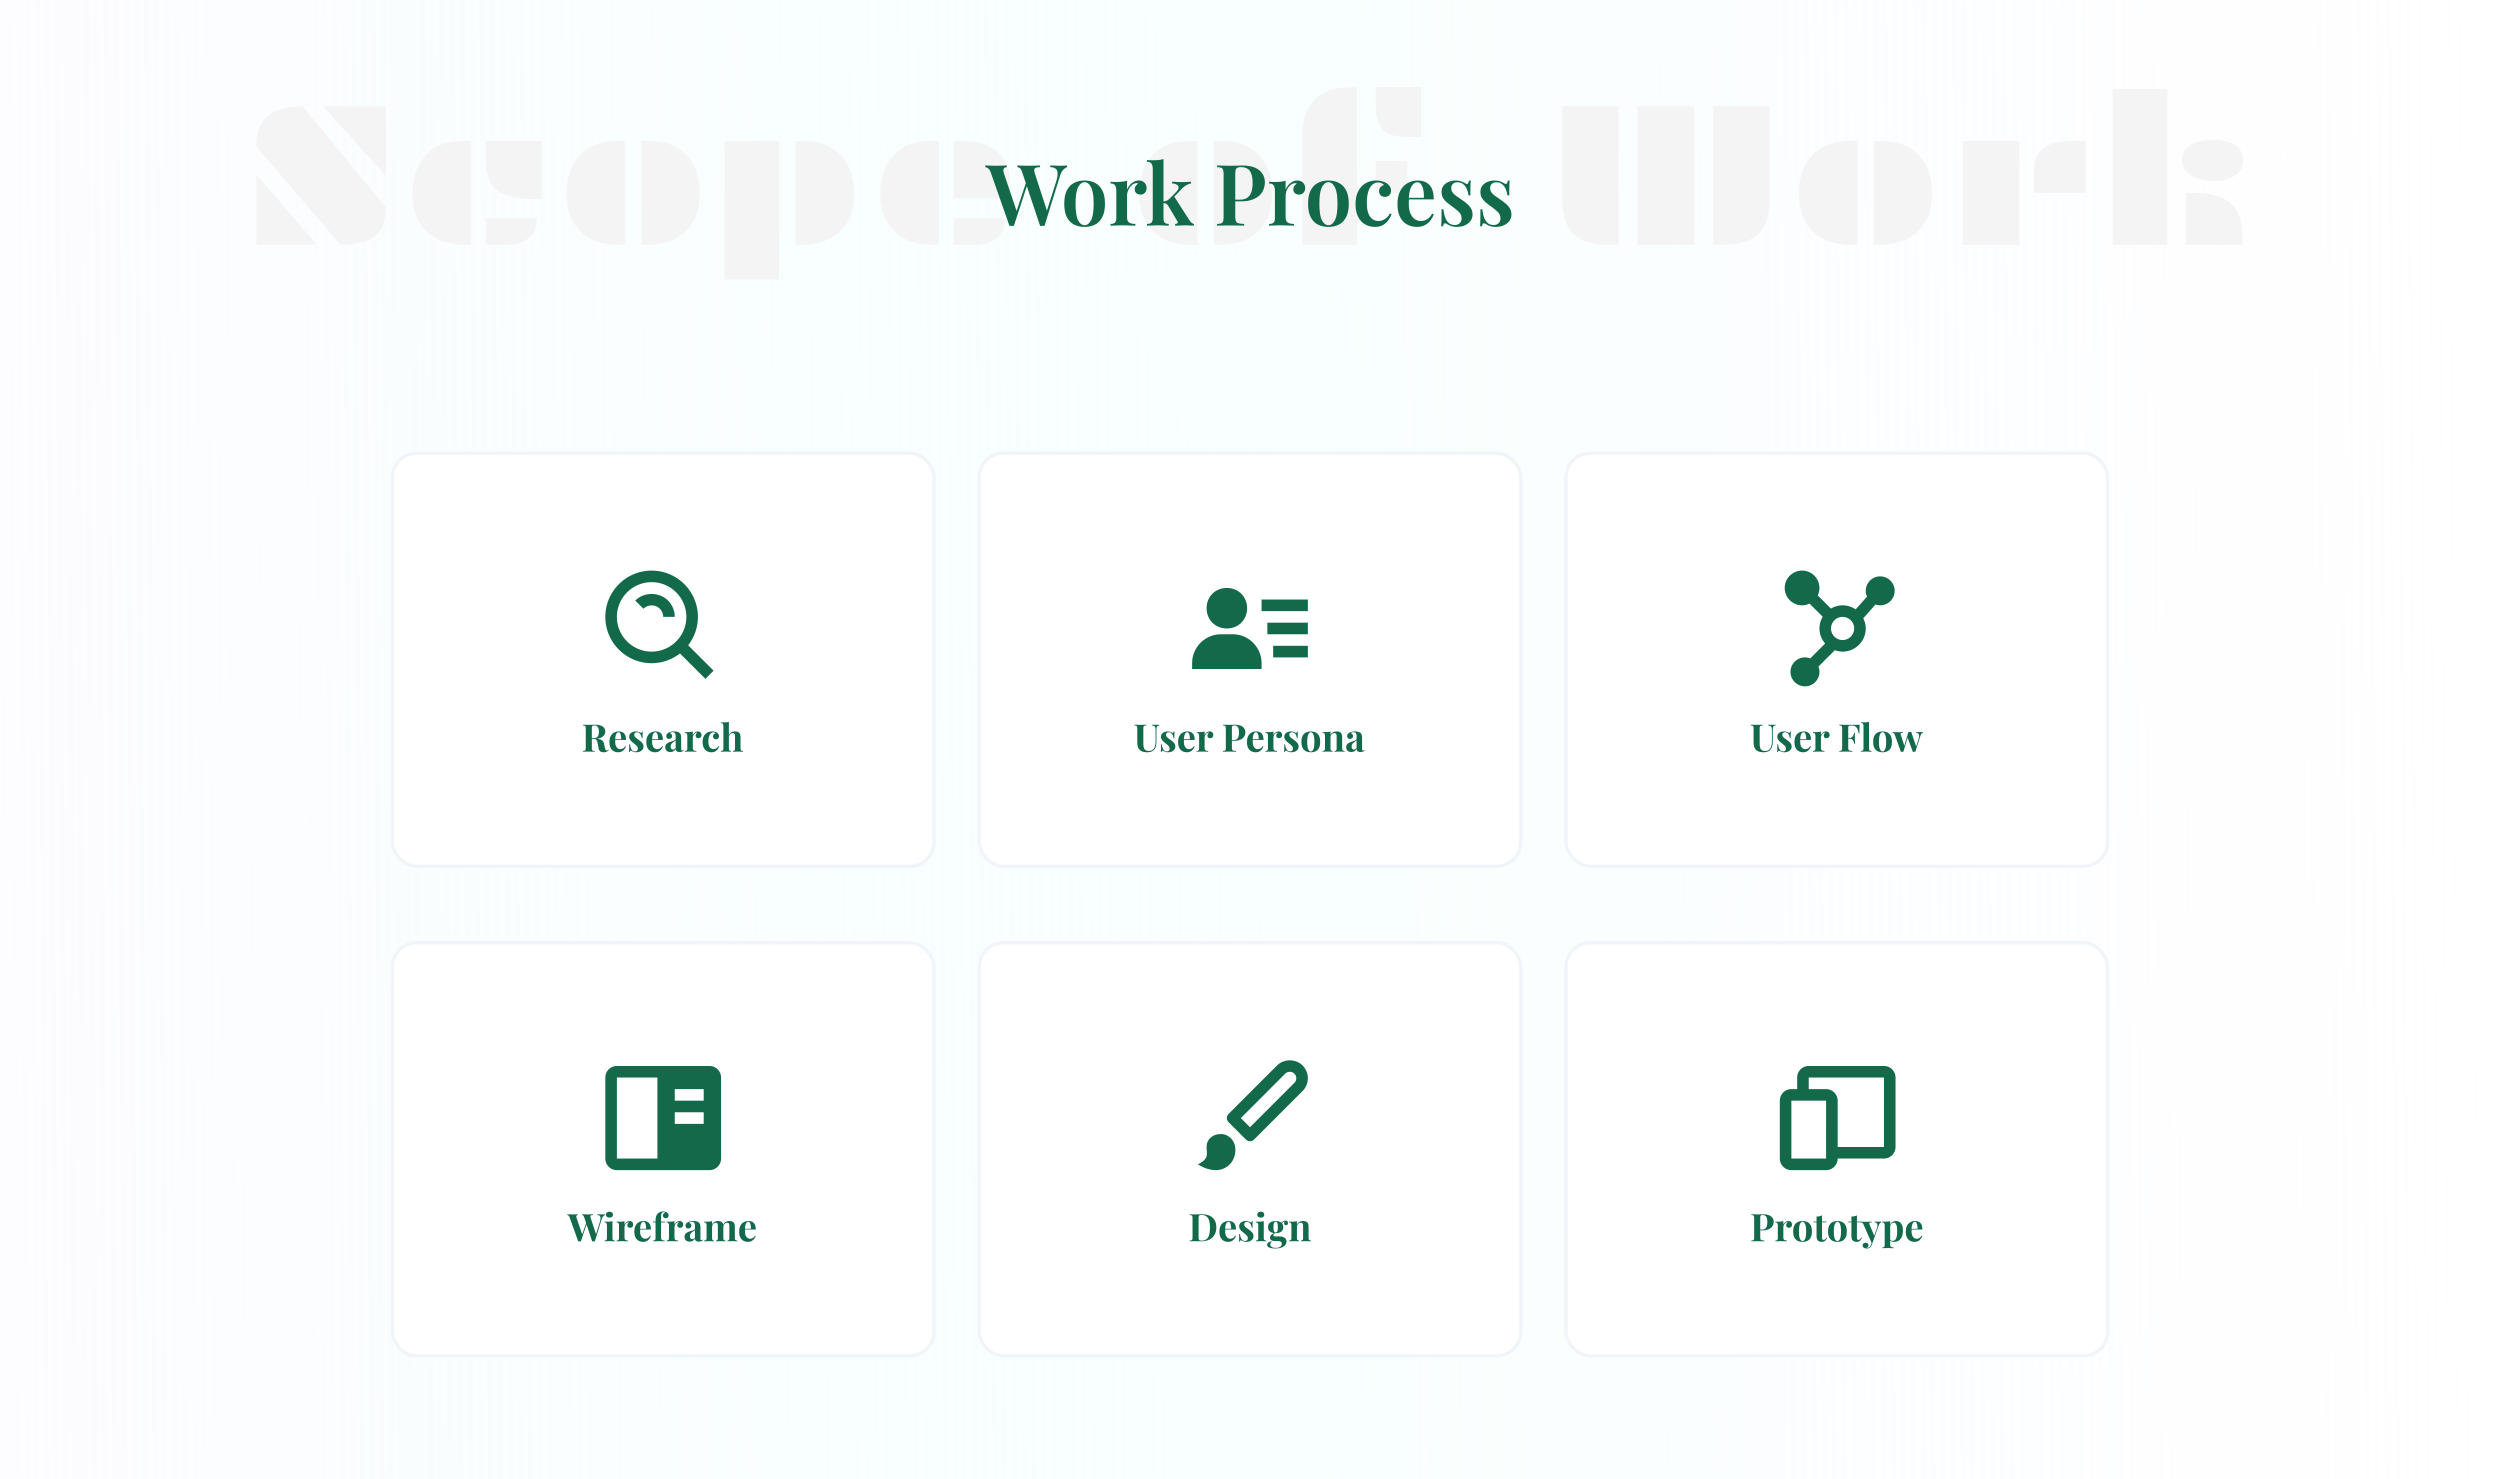 <svg xmlns="http://www.w3.org/2000/svg" width="1440" height="852" fill="none" viewBox="0 0 1440 852"><path fill="#fff" d="M0 0h1440v852H0z"/><path fill="url(#a)" d="M0 0h1440v852H0z"/><path fill="#F4F4F4" d="M186.172 61.254h36.152v40.137l-36.152-40.137ZM147.91 84.809h-.351c0-8.047 2.187-13.985 6.562-17.813 4.375-3.828 11.113-5.742 20.215-5.742l47.988 58.242c0 7.734-2.09 13.262-6.269 16.582-4.063 3.242-10.703 4.863-19.922 4.863L147.91 84.809Zm-.176 15.82L182.539 141h-34.805v-40.371Zm132.012-19.395h32.344v33.457h-4.16c-10.078 0-17.305-1.738-21.68-5.214-4.336-3.477-6.504-9.395-6.504-17.754V81.234Zm-42.187 30.586c0-4.297.566-8.281 1.699-11.953 1.133-3.71 2.89-6.953 5.273-9.726 5.078-5.938 12.422-8.907 22.031-8.907h4.512V141h-3.047c-9.882 0-17.48-2.695-22.793-8.086-5.117-5.117-7.675-12.148-7.675-21.094Zm42.187 13.887h29.297v1.641c0 3.632-1.309 6.699-3.926 9.199-3.203 2.969-7.754 4.453-13.652 4.453h-11.719v-15.293Zm89.707-44.473h4.512c9.609 0 16.992 2.97 22.148 8.907 4.649 5.39 6.973 12.539 6.973 21.445 0 9.062-2.578 16.172-7.734 21.328-5.391 5.391-13.008 8.086-22.852 8.086h-3.047V81.234Zm-43.125 30.586c0-4.297.567-8.281 1.699-11.953 1.133-3.71 2.891-6.953 5.274-9.726 5.156-5.938 12.539-8.907 22.148-8.907h4.512V141h-3.047c-9.844 0-17.461-2.695-22.852-8.086-5.156-5.156-7.734-12.187-7.734-21.094Zm131.953-30.586h4.512c9.609 0 16.992 2.97 22.148 8.907 4.649 5.39 6.973 12.539 6.973 21.445 0 9.062-2.578 16.172-7.734 21.328-5.391 5.391-13.008 8.086-22.852 8.086h-3.047V81.234Zm-41.015 0h31.523v79.688h-31.523V81.234Zm132.129 0h3.867c14.765 0 23.769 5 27.011 15 1.055 3.32 1.582 7.168 1.582 11.543v6.446h-32.46V81.234ZM507.09 111.82c0-4.297.566-8.281 1.699-11.953 1.133-3.71 2.891-6.953 5.273-9.726 5.157-5.938 12.54-8.907 22.149-8.907h4.512V141h-3.047c-9.844 0-17.461-2.695-22.852-8.086-5.156-5.156-7.734-12.187-7.734-21.094Zm42.305 13.887h29.296v1.641c0 3.632-1.308 6.699-3.925 9.199-3.204 2.969-7.754 4.453-13.653 4.453h-11.718v-15.293Zm149.824-44.473h4.511c9.61 0 16.993 2.97 22.149 8.907 4.648 5.39 6.973 12.539 6.973 21.445 0 9.062-2.579 16.172-7.735 21.328-5.39 5.391-13.008 8.086-22.851 8.086h-3.047V81.234Zm-43.125 30.586c0-4.297.566-8.281 1.699-11.953 1.133-3.71 2.891-6.953 5.273-9.726 5.157-5.938 12.539-8.907 22.149-8.907h4.512V141h-3.047c-9.844 0-17.461-2.695-22.852-8.086-5.156-5.156-7.734-12.187-7.734-21.094Zm155.742-32.93c-5.898 0-10.234-.8-13.008-2.402-4.258-2.5-6.387-7.715-6.387-15.644V50.18h26.192v28.71h-6.797Zm-61.699-.058c0-13.672 4.902-22.48 14.707-26.426 3.515-1.445 7.812-2.168 12.89-2.168h3.926V141h-31.523V78.832Zm42.304 13.828h18.223v18.457h-18.223V92.66Zm194.356-31.523h32.403v54.258c0 8.632-1.97 14.98-5.92 19.043-4.33 4.374-11.42 6.562-21.268 6.562h-5.215V61.137Zm-86.953 0h32.402V141h-5.215c-14.414 0-23.008-4.883-25.781-14.648-.938-3.164-1.406-6.817-1.406-10.957V61.137Zm43.418.058h32.578v79.864h-32.578V61.195Zm135.998 20.04h4.51c9.61 0 16.99 2.968 22.15 8.906 4.65 5.39 6.97 12.539 6.97 21.445 0 9.062-2.58 16.172-7.73 21.328-5.39 5.391-13.01 8.086-22.86 8.086h-3.04V81.234Zm-43.13 30.585c0-4.297.57-8.281 1.7-11.953 1.13-3.71 2.89-6.953 5.28-9.726 5.15-5.938 12.53-8.907 22.14-8.907h4.52V141h-3.05c-9.84 0-17.46-2.695-22.85-8.086-5.16-5.156-7.74-12.187-7.74-21.094Zm135.47-13.945c0-11.094 7.17-16.64 21.51-16.64h8.2v29.882h-29.71V97.875Zm-41.01-16.64h32.57V141h-32.57V81.234Zm86.3-29.942h31.47V141h-31.47V51.293Zm40.02 40.898c0-3.906 1.8-6.894 5.39-8.964 3.21-1.836 7.33-2.754 12.37-2.754 7.85 0 13.18 2.129 15.99 6.386.98 1.485 1.47 3.262 1.47 5.332 0 3.946-1.68 6.973-5.04 9.082-3.05 1.954-7.05 2.93-12.01 2.93-7.93 0-13.46-2.226-16.58-6.68-1.06-1.484-1.59-3.261-1.59-5.332Zm2.23 18.985h5.27c14.38 0 22.97 4.863 25.79 14.59.89 3.203 1.34 6.875 1.34 11.015V141h-32.4v-29.824Z"/><path fill="#136A4A" d="M614.599 95.308v.98c-.653.229-1.372.735-2.156 1.519-.784.784-1.437 2.042-1.96 3.773l-8.869 28.567c-.196 0-.408-.016-.637-.049h-1.274a3.535 3.535 0 0 1-.588.049l-10.388-31.066c-.359-1.11-.784-1.846-1.274-2.205-.457-.36-.931-.555-1.421-.588v-.98c.784.033 1.731.065 2.842.098 1.143.033 2.27.049 3.381.049 1.372 0 2.662-.016 3.871-.049s2.189-.065 2.94-.098v.98c-1.013.033-1.797.147-2.352.343-.555.163-.882.539-.98 1.127-.065.555.098 1.437.49 2.646l7.056 21.707-.98 1.568 5.88-18.571c.719-2.221 1.045-3.969.98-5.243-.033-1.274-.408-2.172-1.127-2.695-.719-.555-1.748-.85-3.087-.882v-.98c1.078.033 2.091.065 3.038.098.98.033 1.96.049 2.94.049.751 0 1.421-.016 2.009-.049a120.27 120.27 0 0 0 1.666-.098Zm-34.692 0v.98c-.751.065-1.274.278-1.568.637-.294.36-.425.833-.392 1.421.065.555.229 1.241.49 2.058l7.497 22.246-1.274 1.568 6.468-19.502.735 1.274-7.889 24.157c-.196 0-.408-.016-.637-.049h-1.274a3.535 3.535 0 0 1-.588.049l-10.78-30.723c-.425-1.209-.947-2.025-1.568-2.45-.588-.425-1.127-.653-1.617-.686v-.98c.849.033 1.878.065 3.087.098 1.209.033 2.385.049 3.528.049 1.209 0 2.319-.016 3.332-.049s1.829-.065 2.45-.098Zm44.832 8.673c2.254 0 4.246.457 5.978 1.372 1.764.882 3.152 2.303 4.165 4.263 1.045 1.96 1.568 4.541 1.568 7.742 0 3.201-.523 5.782-1.568 7.742-1.013 1.96-2.401 3.381-4.165 4.263-1.732.882-3.724 1.323-5.978 1.323-2.254 0-4.263-.441-6.027-1.323-1.764-.882-3.153-2.303-4.165-4.263-1.013-1.96-1.519-4.541-1.519-7.742 0-3.201.506-5.782 1.519-7.742 1.012-1.96 2.401-3.381 4.165-4.263 1.764-.915 3.773-1.372 6.027-1.372Zm0 .98c-1.536 0-2.793.98-3.773 2.94-.948 1.927-1.421 5.08-1.421 9.457 0 4.377.473 7.53 1.421 9.457.98 1.927 2.237 2.891 3.773 2.891 1.502 0 2.744-.964 3.724-2.891s1.47-5.08 1.47-9.457c0-4.377-.49-7.53-1.47-9.457-.98-1.96-2.222-2.94-3.724-2.94Zm31.193-.98c1.012 0 1.845.212 2.499.637.686.425 1.192.964 1.519 1.617a4.55 4.55 0 0 1 .49 2.058c0 1.078-.327 1.976-.98 2.695-.621.719-1.454 1.078-2.499 1.078-.98 0-1.781-.261-2.401-.784-.621-.523-.931-1.241-.931-2.156 0-.817.196-1.503.588-2.058a5.4 5.4 0 0 1 1.421-1.323c-.36-.196-.768-.261-1.225-.196a4.097 4.097 0 0 0-2.156.833 6.792 6.792 0 0 0-1.666 1.813 9.84 9.84 0 0 0-1.078 2.303 8.708 8.708 0 0 0-.343 2.352v12.103c0 1.601.408 2.679 1.225 3.234.816.523 2.009.784 3.577.784V130a171.64 171.64 0 0 0-3.283-.098 95.528 95.528 0 0 0-4.41-.098c-1.274 0-2.548.033-3.822.098-1.242.033-2.173.065-2.793.098v-1.029c1.208 0 2.058-.245 2.548-.735.522-.49.784-1.421.784-2.793v-15.435c0-1.47-.245-2.548-.735-3.234-.458-.719-1.323-1.078-2.597-1.078v-1.029c1.045.098 2.058.147 3.038.147a37.96 37.96 0 0 0 3.43-.147c1.11-.131 2.123-.31 3.038-.539v5.096a11.17 11.17 0 0 1 1.519-2.548 8.084 8.084 0 0 1 2.303-1.911 5.823 5.823 0 0 1 2.94-.784Zm14.236-12.348v33.81c0 1.372.229 2.303.686 2.793.458.49 1.242.735 2.352.735V130a92.876 92.876 0 0 0-2.548-.098 61.276 61.276 0 0 0-3.479-.098c-1.208 0-2.45.033-3.724.098-1.241.033-2.172.065-2.793.098v-1.029c1.209 0 2.058-.245 2.548-.735.523-.49.784-1.421.784-2.793v-27.93c0-1.47-.245-2.548-.735-3.234-.457-.719-1.323-1.078-2.597-1.078v-1.029c1.046.098 2.058.147 3.038.147 1.242 0 2.401-.049 3.479-.147 1.078-.13 2.075-.31 2.989-.539Zm15.876 13.034v.98a8.775 8.775 0 0 0-2.842 1.127c-.914.523-1.813 1.258-2.695 2.205l-4.851 5.047.539-1.078 8.624 13.475a21.91 21.91 0 0 0 1.274 1.666 3.39 3.39 0 0 0 1.568.882V130a54.491 54.491 0 0 0-2.009-.098 38.678 38.678 0 0 0-2.744-.098c-1.11 0-2.254.033-3.43.098-1.143.033-2.009.065-2.597.098v-1.029c.654 0 1.095-.147 1.323-.441.262-.327.229-.735-.098-1.225l-5.096-8.575c-.457-.719-.898-1.176-1.323-1.372-.424-.229-.996-.343-1.715-.343v-.98c.817-.065 1.487-.212 2.009-.441.556-.229 1.078-.588 1.568-1.078l3.675-3.675c1.078-1.078 1.617-1.993 1.617-2.744.033-.751-.31-1.323-1.029-1.715-.686-.425-1.584-.67-2.695-.735v-.98c.882.033 1.862.082 2.94.147 1.078.033 1.993.049 2.744.049h1.862c.686-.033 1.323-.065 1.911-.098a40.782 40.782 0 0 0 1.47-.098Zm14.977-9.359c.817.033 1.862.065 3.136.098s2.548.049 3.822.049c1.601 0 3.12-.016 4.557-.049 1.437-.033 2.45-.049 3.038-.049 4.377 0 7.628.898 9.751 2.695 2.156 1.797 3.234 4.116 3.234 6.958 0 1.176-.212 2.417-.637 3.724-.425 1.274-1.16 2.466-2.205 3.577-1.045 1.078-2.483 1.96-4.312 2.646-1.797.686-4.1 1.029-6.909 1.029h-4.9v-.98h4.41c2.058 0 3.626-.441 4.704-1.323 1.111-.882 1.846-2.042 2.205-3.479.392-1.437.588-2.989.588-4.655 0-3.103-.506-5.423-1.519-6.958-1.013-1.535-2.76-2.303-5.243-2.303-1.339 0-2.221.278-2.646.833-.392.555-.588 1.682-.588 3.381v24.108c0 1.241.131 2.172.392 2.793s.768 1.029 1.519 1.225c.751.196 1.829.31 3.234.343V130c-.947-.065-2.172-.098-3.675-.098a212.233 212.233 0 0 0-4.655-.049c-1.372 0-2.695.016-3.969.049a49.41 49.41 0 0 0-3.332.098v-.98c1.078-.065 1.878-.196 2.401-.392.555-.196.915-.588 1.078-1.176.196-.588.294-1.47.294-2.646v-24.304c0-1.209-.098-2.09-.294-2.646-.163-.588-.523-.98-1.078-1.176-.523-.229-1.323-.36-2.401-.392v-.98Zm46.259 8.673c1.013 0 1.846.212 2.499.637.686.425 1.193.964 1.519 1.617.327.653.49 1.339.49 2.058 0 1.078-.326 1.976-.98 2.695-.62.719-1.453 1.078-2.499 1.078-.98 0-1.78-.261-2.401-.784-.62-.523-.931-1.241-.931-2.156 0-.817.196-1.503.588-2.058a5.432 5.432 0 0 1 1.421-1.323c-.359-.196-.767-.261-1.225-.196a4.1 4.1 0 0 0-2.156.833 6.824 6.824 0 0 0-1.666 1.813 9.92 9.92 0 0 0-1.078 2.303 8.747 8.747 0 0 0-.343 2.352v12.103c0 1.601.409 2.679 1.225 3.234.817.523 2.009.784 3.577.784V130c-.751-.033-1.845-.065-3.283-.098a95.464 95.464 0 0 0-4.41-.098c-1.274 0-2.548.033-3.822.098-1.241.033-2.172.065-2.793.098v-1.029c1.209 0 2.058-.245 2.548-.735.523-.49.784-1.421.784-2.793v-15.435c0-1.47-.245-2.548-.735-3.234-.457-.719-1.323-1.078-2.597-1.078v-1.029c1.046.098 2.058.147 3.038.147 1.209 0 2.352-.049 3.43-.147a24.22 24.22 0 0 0 3.038-.539v5.096c.392-.915.899-1.764 1.519-2.548a8.098 8.098 0 0 1 2.303-1.911 5.828 5.828 0 0 1 2.94-.784Zm17.903 0c2.254 0 4.247.457 5.978 1.372 1.764.882 3.152 2.303 4.165 4.263 1.045 1.96 1.568 4.541 1.568 7.742 0 3.201-.523 5.782-1.568 7.742-1.013 1.96-2.401 3.381-4.165 4.263-1.731.882-3.724 1.323-5.978 1.323-2.254 0-4.263-.441-6.027-1.323-1.764-.882-3.152-2.303-4.165-4.263s-1.519-4.541-1.519-7.742c0-3.201.506-5.782 1.519-7.742s2.401-3.381 4.165-4.263c1.764-.915 3.773-1.372 6.027-1.372Zm0 .98c-1.535 0-2.793.98-3.773 2.94-.947 1.927-1.421 5.08-1.421 9.457 0 4.377.474 7.53 1.421 9.457.98 1.927 2.238 2.891 3.773 2.891 1.503 0 2.744-.964 3.724-2.891s1.47-5.08 1.47-9.457c0-4.377-.49-7.53-1.47-9.457-.98-1.96-2.221-2.94-3.724-2.94Zm27.469-.98c1.209 0 2.319.147 3.332.441 1.045.261 1.944.637 2.695 1.127a5.636 5.636 0 0 1 1.862 1.862c.457.719.686 1.519.686 2.401 0 1.078-.327 1.944-.98 2.597s-1.47.98-2.45.98c-1.013 0-1.846-.294-2.499-.882-.621-.588-.931-1.372-.931-2.352 0-.947.278-1.731.833-2.352a3.918 3.918 0 0 1 2.009-1.225c-.294-.425-.751-.768-1.372-1.029a4.748 4.748 0 0 0-2.058-.441c-.98 0-1.862.261-2.646.784-.784.49-1.47 1.241-2.058 2.254-.555.98-.996 2.205-1.323 3.675-.294 1.437-.441 3.103-.441 4.998 0 2.646.31 4.737.931 6.272.653 1.535 1.486 2.63 2.499 3.283 1.013.621 2.091.931 3.234.931.686 0 1.421-.131 2.205-.392s1.552-.702 2.303-1.323c.784-.621 1.486-1.503 2.107-2.646l.931.343c-.359 1.143-.947 2.287-1.764 3.43-.784 1.143-1.813 2.091-3.087 2.842-1.274.751-2.826 1.127-4.655 1.127-2.091 0-3.985-.474-5.684-1.421-1.699-.98-3.054-2.45-4.067-4.41-.98-1.96-1.47-4.394-1.47-7.301 0-2.875.506-5.308 1.519-7.301 1.013-2.025 2.417-3.577 4.214-4.655 1.829-1.078 3.871-1.617 6.125-1.617Zm23.969 0c2.875 0 5.129.866 6.762 2.597 1.633 1.731 2.45 4.492 2.45 8.281H809.32l-.049-.931h10.878c.065-1.601-.033-3.071-.294-4.41-.261-1.372-.686-2.466-1.274-3.283-.555-.817-1.29-1.225-2.205-1.225-1.241 0-2.319.735-3.234 2.205-.915 1.437-1.486 3.806-1.715 7.105l.196.294a16.37 16.37 0 0 0-.147 1.372v1.47c0 2.254.327 4.116.98 5.586.653 1.47 1.503 2.548 2.548 3.234 1.045.686 2.123 1.029 3.234 1.029.751 0 1.519-.114 2.303-.343.784-.229 1.552-.653 2.303-1.274.751-.621 1.437-1.503 2.058-2.646l.931.392c-.359 1.143-.964 2.287-1.813 3.43-.817 1.111-1.878 2.025-3.185 2.744-1.307.719-2.842 1.078-4.606 1.078-2.221 0-4.181-.49-5.88-1.47-1.699-.98-3.022-2.434-3.969-4.361-.947-1.96-1.421-4.345-1.421-7.154 0-2.973.49-5.472 1.47-7.497 1.013-2.025 2.401-3.561 4.165-4.606 1.764-1.078 3.773-1.617 6.027-1.617Zm21.75 0c1.372 0 2.548.196 3.528.588.98.392 1.699.735 2.156 1.029 1.111.817 1.781.294 2.009-1.568h1.078a79.693 79.693 0 0 0-.147 3.381 214.838 214.838 0 0 0-.049 5.145h-1.078a14.748 14.748 0 0 0-.931-3.528c-.457-1.143-1.127-2.091-2.009-2.842-.882-.784-2.041-1.176-3.479-1.176-1.012 0-1.862.294-2.548.882-.653.588-.98 1.421-.98 2.499 0 .98.294 1.846.882 2.597.588.719 1.34 1.405 2.254 2.058a61.475 61.475 0 0 1 2.94 2.058 28.034 28.034 0 0 1 3.136 2.401 9.909 9.909 0 0 1 2.205 2.646c.556.947.833 2.074.833 3.381 0 1.503-.424 2.793-1.274 3.871-.816 1.045-1.911 1.862-3.283 2.45-1.339.555-2.825.833-4.459.833-.882 0-1.682-.082-2.401-.245a9.387 9.387 0 0 1-1.911-.637l-1.176-.637a5.92 5.92 0 0 0-1.029-.49c-.326-.163-.62-.098-.882.196-.228.294-.408.784-.539 1.47h-1.078c.066-1.045.115-2.319.147-3.822.033-1.503.049-3.495.049-5.978h1.078c.229 1.797.572 3.381 1.029 4.753.49 1.339 1.193 2.401 2.107 3.185.915.751 2.091 1.127 3.528 1.127.621 0 1.209-.131 1.764-.392a3.222 3.222 0 0 0 1.421-1.225c.392-.555.588-1.307.588-2.254 0-1.437-.49-2.63-1.47-3.577-.98-.947-2.205-1.96-3.675-3.038a98.388 98.388 0 0 1-3.136-2.401 11.242 11.242 0 0 1-2.352-2.646c-.588-.98-.882-2.14-.882-3.479 0-1.47.376-2.679 1.127-3.626.752-.98 1.732-1.715 2.94-2.205a10.121 10.121 0 0 1 3.969-.784Zm22.395 0c1.372 0 2.548.196 3.528.588.98.392 1.698.735 2.156 1.029 1.11.817 1.78.294 2.009-1.568h1.078a76.484 76.484 0 0 0-.147 3.381 209.649 209.649 0 0 0-.049 5.145h-1.078a14.842 14.842 0 0 0-.931-3.528c-.458-1.143-1.127-2.091-2.009-2.842-.882-.784-2.042-1.176-3.479-1.176-1.013 0-1.862.294-2.548.882-.654.588-.98 1.421-.98 2.499 0 .98.294 1.846.882 2.597.588.719 1.339 1.405 2.254 2.058a62.5 62.5 0 0 1 2.94 2.058 28.126 28.126 0 0 1 3.136 2.401 9.946 9.946 0 0 1 2.205 2.646c.555.947.833 2.074.833 3.381 0 1.503-.425 2.793-1.274 3.871-.817 1.045-1.911 1.862-3.283 2.45-1.34.555-2.826.833-4.459.833a10.87 10.87 0 0 1-2.401-.245 9.346 9.346 0 0 1-1.911-.637 246.16 246.16 0 0 1-1.176-.637 5.99 5.99 0 0 0-1.029-.49c-.327-.163-.621-.098-.882.196-.229.294-.409.784-.539 1.47h-1.078c.065-1.045.114-2.319.147-3.822.032-1.503.049-3.495.049-5.978h1.078c.228 1.797.571 3.381 1.029 4.753.49 1.339 1.192 2.401 2.107 3.185.914.751 2.09 1.127 3.528 1.127.62 0 1.208-.131 1.764-.392a3.227 3.227 0 0 0 1.421-1.225c.392-.555.588-1.307.588-2.254 0-1.437-.49-2.63-1.47-3.577-.98-.947-2.205-1.96-3.675-3.038a97.268 97.268 0 0 1-3.136-2.401 11.198 11.198 0 0 1-2.352-2.646c-.588-.98-.882-2.14-.882-3.479 0-1.47.375-2.679 1.127-3.626.751-.98 1.731-1.715 2.94-2.205a10.114 10.114 0 0 1 3.969-.784Z"/><g filter="url(#b)"><rect width="314" height="240" x="225" y="243" fill="#fff" rx="15"/><rect width="312" height="238" x="226" y="244" stroke="#F1F5F9" stroke-width="2" rx="14"/><path fill="#136A4A" d="M375.333 365a26.506 26.506 0 0 0 16.324-5.627l14.653 14.654 4.713-4.714-14.653-14.653a26.5 26.5 0 0 0 5.63-16.327c0-14.703-11.963-26.666-26.667-26.666-14.703 0-26.666 11.963-26.666 26.666 0 14.704 11.963 26.667 26.666 26.667Zm0-46.667c11.03 0 20 8.97 20 20s-8.97 20-20 20-20-8.97-20-20 8.97-20 20-20Z"/><path fill="#136A4A" d="M380.04 333.62a6.639 6.639 0 0 1 1.96 4.713h6.667a13.25 13.25 0 0 0-3.914-9.426c-5.046-5.04-13.796-5.04-18.84 0l4.707 4.72c2.533-2.527 6.9-2.52 9.42-.007Zm-44.292 66.804a96.004 96.004 0 0 0 3.344.066c.704 0 1.386-.007 2.046-.022a70.06 70.06 0 0 1 1.408-.022c1.364 0 2.493.154 3.388.462.909.293 1.584.726 2.024 1.298.455.572.682 1.261.682 2.068a4.07 4.07 0 0 1-.308 1.518c-.205.499-.557.968-1.056 1.408-.484.425-1.151.77-2.002 1.034-.851.249-1.921.374-3.212.374h-2.112v-.44h1.892c.865 0 1.518-.161 1.958-.484.455-.337.763-.777.924-1.32a6.112 6.112 0 0 0 .264-1.848c0-1.159-.205-2.053-.616-2.684-.411-.645-1.115-.968-2.112-.968-.572 0-.946.125-1.122.374-.161.249-.242.755-.242 1.518v10.912c0 .528.037.924.11 1.188.088.264.249.44.484.528.235.088.587.147 1.056.176v.44a21.108 21.108 0 0 0-1.496-.044 84.5 84.5 0 0 0-3.828 0c-.616 0-1.107.015-1.474.044v-.44c.469-.029.821-.088 1.056-.176.235-.088.389-.264.462-.528.088-.264.132-.66.132-1.188v-10.912c0-.543-.044-.939-.132-1.188a.734.734 0 0 0-.484-.528c-.235-.103-.579-.161-1.034-.176v-.44Zm4.158 7.81c.631.015 1.173.044 1.628.088.469.044.88.088 1.232.132.352.029.667.051.946.066 1.335.117 2.317.403 2.948.858.645.455 1.063 1.137 1.254 2.046l.506 2.266c.132.587.271.997.418 1.232a.707.707 0 0 0 .638.352c.191-.015.345-.059.462-.132.132-.088.271-.213.418-.374l.308.264c-.396.455-.821.777-1.276.968-.455.205-1.005.308-1.65.308-.792 0-1.445-.169-1.958-.506-.513-.337-.851-.961-1.012-1.87l-.396-2.2a11.384 11.384 0 0 0-.374-1.606c-.147-.469-.352-.836-.616-1.1-.249-.279-.601-.418-1.056-.418h-2.376l-.044-.374Zm16.53-3.916c1.291 0 2.303.381 3.036 1.144.734.763 1.1 2.009 1.1 3.74h-7.238l-.044-.418h4.51a10.457 10.457 0 0 0-.132-1.98c-.102-.616-.264-1.107-.484-1.474-.22-.367-.513-.55-.88-.55-.513 0-.953.323-1.32.968-.352.645-.564 1.716-.638 3.212l.066.132-.044.55v.594c0 1.012.14 1.833.418 2.464.294.631.66 1.093 1.1 1.386.44.279.888.418 1.342.418.308 0 .624-.044.946-.132a3.361 3.361 0 0 0 1.012-.528c.338-.264.653-.631.946-1.1l.396.132a5.714 5.714 0 0 1-.836 1.628 4.573 4.573 0 0 1-1.452 1.298c-.586.337-1.29.506-2.112.506-.997 0-1.877-.213-2.64-.638-.762-.425-1.364-1.071-1.804-1.936-.425-.865-.638-1.965-.638-3.3 0-1.364.228-2.501.682-3.41.47-.909 1.108-1.584 1.914-2.024.822-.455 1.753-.682 2.794-.682Zm9.766 0c.616 0 1.152.081 1.606.242.47.147.807.293 1.012.44.499.337.807.117.924-.66h.462c-.029.411-.051.917-.066 1.518-.014.587-.022 1.371-.022 2.354h-.462a6.953 6.953 0 0 0-.418-1.606 3.181 3.181 0 0 0-.902-1.298c-.381-.337-.88-.506-1.496-.506-.425 0-.784.125-1.078.374-.293.235-.44.579-.44 1.034 0 .44.132.829.396 1.166.264.323.602.638 1.012.946.426.293.866.609 1.32.946.484.367.924.733 1.32 1.1.396.352.712.741.946 1.166.235.425.352.931.352 1.518 0 .66-.19 1.239-.572 1.738-.381.484-.887.858-1.518 1.122-.616.264-1.305.396-2.068.396-.44 0-.836-.044-1.188-.132a4.106 4.106 0 0 1-.88-.33c-.19-.088-.374-.169-.55-.242a4.327 4.327 0 0 0-.462-.22c-.146-.044-.278.007-.396.154-.102.147-.183.352-.242.616h-.462c.03-.469.052-1.041.066-1.716.015-.675.022-1.569.022-2.684h.462a8.63 8.63 0 0 0 .484 2.112c.235.601.55 1.078.946 1.43.411.337.924.506 1.54.506.25 0 .492-.051.726-.154a1.26 1.26 0 0 0 .572-.506c.162-.235.242-.535.242-.902 0-.645-.212-1.181-.638-1.606-.41-.425-.938-.887-1.584-1.386a60.549 60.549 0 0 1-1.342-1.122 5.664 5.664 0 0 1-1.012-1.232 3.011 3.011 0 0 1-.396-1.54c0-.66.176-1.217.528-1.672a3.131 3.131 0 0 1 1.386-1.012 4.983 4.983 0 0 1 1.87-.352Zm11.482 0c1.291 0 2.303.381 3.036 1.144.734.763 1.1 2.009 1.1 3.74h-7.238l-.044-.418h4.51a10.457 10.457 0 0 0-.132-1.98c-.102-.616-.264-1.107-.484-1.474-.22-.367-.513-.55-.88-.55-.513 0-.953.323-1.32.968-.352.645-.564 1.716-.638 3.212l.066.132-.044.55v.594c0 1.012.14 1.833.418 2.464.294.631.66 1.093 1.1 1.386.44.279.888.418 1.342.418.308 0 .624-.044.946-.132a3.361 3.361 0 0 0 1.012-.528c.338-.264.653-.631.946-1.1l.396.132a5.714 5.714 0 0 1-.836 1.628 4.573 4.573 0 0 1-1.452 1.298c-.586.337-1.29.506-2.112.506-.997 0-1.877-.213-2.64-.638-.762-.425-1.364-1.071-1.804-1.936-.425-.865-.638-1.965-.638-3.3 0-1.364.228-2.501.682-3.41.47-.909 1.108-1.584 1.914-2.024.822-.455 1.753-.682 2.794-.682Zm8.446 11.836c-.66 0-1.21-.125-1.65-.374a2.329 2.329 0 0 1-.968-.99 3.148 3.148 0 0 1-.308-1.386c0-.631.14-1.144.418-1.54a3.432 3.432 0 0 1 1.122-.968 8.279 8.279 0 0 1 1.43-.616c.514-.161.998-.315 1.452-.462.47-.161.844-.345 1.122-.55.294-.22.44-.499.44-.836v-1.716c0-.381-.066-.719-.198-1.012a1.365 1.365 0 0 0-.572-.704c-.249-.161-.579-.242-.99-.242-.293 0-.586.044-.88.132a1.523 1.523 0 0 0-.726.396c.411.147.726.374.946.682.235.293.352.631.352 1.012 0 .499-.176.895-.528 1.188-.337.293-.74.44-1.21.44-.528 0-.931-.161-1.21-.484-.264-.337-.396-.741-.396-1.21 0-.425.103-.777.308-1.056a3.74 3.74 0 0 1 .902-.792 5.413 5.413 0 0 1 1.474-.55 8.615 8.615 0 0 1 1.892-.198c.675 0 1.284.073 1.826.22.543.132.998.381 1.364.748.338.337.558.755.66 1.254.103.484.154 1.1.154 1.848v5.984c0 .367.037.623.11.77.074.132.198.198.374.198a.696.696 0 0 0 .374-.11 4.55 4.55 0 0 0 .418-.264l.22.374a3.393 3.393 0 0 1-1.078.616 4.23 4.23 0 0 1-1.342.198c-.542 0-.975-.073-1.298-.22-.322-.161-.557-.374-.704-.638a2.041 2.041 0 0 1-.198-.924 4.234 4.234 0 0 1-1.276 1.32c-.498.308-1.107.462-1.826.462Zm1.562-1.408c.294 0 .558-.066.792-.198.25-.147.484-.381.704-.704v-4.51c-.132.22-.315.418-.55.594a50.49 50.49 0 0 1-.748.55c-.264.176-.52.374-.77.594-.234.22-.425.491-.572.814-.146.323-.22.711-.22 1.166 0 .572.125.997.374 1.276.25.279.58.418.99.418Zm14.357-10.428c.469 0 .851.103 1.144.308.293.191.506.44.638.748.147.308.22.631.22.968 0 .543-.161.99-.484 1.342-.308.337-.719.506-1.232.506s-.917-.125-1.21-.374c-.279-.264-.418-.609-.418-1.034 0-.411.088-.748.264-1.012.191-.279.425-.513.704-.704a.985.985 0 0 0-.616.022 1.735 1.735 0 0 0-.792.352 2.373 2.373 0 0 0-.638.682 3.483 3.483 0 0 0-.418.88 2.836 2.836 0 0 0-.154.902v5.83c0 .704.169 1.181.506 1.43.352.249.873.374 1.562.374V416a76.945 76.945 0 0 0-1.474-.044 45.11 45.11 0 0 0-2.024-.044c-.587 0-1.181.015-1.782.044-.601.015-1.056.029-1.364.044v-.462c.513 0 .873-.11 1.078-.33.22-.22.33-.638.33-1.254v-6.93c0-.66-.103-1.144-.308-1.452-.191-.323-.557-.484-1.1-.484v-.462c.469.044.924.066 1.364.066.616 0 1.188-.022 1.716-.066a13.306 13.306 0 0 0 1.496-.242v2.046c.176-.396.411-.755.704-1.078a3.127 3.127 0 0 1 1.012-.748 2.809 2.809 0 0 1 1.276-.286Zm8.121 0a5.76 5.76 0 0 1 1.562.198c.484.117.88.271 1.188.462.381.235.675.528.88.88.22.337.33.733.33 1.188 0 .513-.161.939-.484 1.276-.323.323-.741.484-1.254.484s-.924-.147-1.232-.44c-.308-.293-.462-.689-.462-1.188 0-.469.147-.858.44-1.166a2.09 2.09 0 0 1 1.012-.638c-.117-.147-.293-.271-.528-.374a1.953 1.953 0 0 0-.792-.154c-.455 0-.858.132-1.21.396-.337.264-.623.631-.858 1.1a6.78 6.78 0 0 0-.55 1.65c-.117.631-.176 1.32-.176 2.068 0 1.129.139 2.017.418 2.662.293.645.66 1.1 1.1 1.364a2.77 2.77 0 0 0 1.408.396c.279 0 .579-.044.902-.132a2.805 2.805 0 0 0 1.012-.528c.352-.264.675-.638.968-1.122l.374.132a5.925 5.925 0 0 1-.792 1.628c-.367.543-.843.99-1.43 1.342-.587.337-1.305.506-2.156.506-.953 0-1.819-.205-2.596-.616-.763-.425-1.379-1.071-1.848-1.936-.455-.88-.682-2.009-.682-3.388 0-1.32.235-2.427.704-3.322.484-.909 1.137-1.591 1.958-2.046.821-.455 1.753-.682 2.794-.682Zm9.66-5.522v7.568c.367-.763.858-1.291 1.474-1.584.631-.308 1.335-.462 2.112-.462.631 0 1.137.081 1.518.242.381.147.682.352.902.616.249.279.425.638.528 1.078.117.44.176 1.034.176 1.782v5.918c0 .616.103 1.034.308 1.254.22.22.587.33 1.1.33V416a52.222 52.222 0 0 0-1.276-.044 31.344 31.344 0 0 0-3.3 0 46.88 46.88 0 0 0-1.188.044v-.462c.44 0 .748-.11.924-.33.176-.22.264-.638.264-1.254v-6.842c0-.367-.037-.682-.11-.946a1.094 1.094 0 0 0-.418-.638c-.191-.161-.469-.242-.836-.242-.396 0-.763.11-1.1.33a2.31 2.31 0 0 0-.792.88c-.191.381-.286.821-.286 1.32v6.138c0 .616.088 1.034.264 1.254.176.22.484.33.924.33V416a47.1 47.1 0 0 0-1.166-.044 27.679 27.679 0 0 0-1.562-.044c-.572 0-1.151.015-1.738.044-.572.015-1.005.029-1.298.044v-.462c.513 0 .873-.11 1.078-.33.22-.22.33-.638.33-1.254v-12.518c0-.66-.103-1.144-.308-1.452-.191-.323-.557-.484-1.1-.484v-.462c.469.044.924.066 1.364.066.601 0 1.173-.022 1.716-.066a13.306 13.306 0 0 0 1.496-.242Z"/></g><g filter="url(#c)"><rect width="314" height="240" x="563" y="243" fill="#fff" rx="15"/><rect width="312" height="238" x="564" y="244" stroke="#F1F5F9" stroke-width="2" rx="14"/><path fill="#136A4A" d="M730 341.667h23.333v6.666H730v-6.666ZM733.333 355h20v6.667h-20V355Zm-6.666-26.667h26.666V335h-26.666v-6.667Zm-33.334 40h33.334V365c0-9.19-7.477-16.667-16.667-16.667h-6.667c-9.19 0-16.666 7.477-16.666 16.667v3.333h6.666ZM706.667 345c6.65 0 11.666-5.017 11.666-11.667 0-6.65-5.016-11.666-11.666-11.666S695 326.683 695 333.333 700.017 345 706.667 345Zm-38.905 55.424v.44c-.469.059-.829.183-1.078.374-.235.176-.389.462-.462.858-.073.396-.11.953-.11 1.672v5.83c0 .953-.066 1.826-.198 2.618-.132.792-.367 1.474-.704 2.046-.381.631-.939 1.129-1.672 1.496s-1.665.55-2.794.55a9.258 9.258 0 0 1-2.068-.242 4.642 4.642 0 0 1-1.892-.858 4.226 4.226 0 0 1-1.078-1.342c-.249-.499-.418-1.085-.506-1.76a19.576 19.576 0 0 1-.132-2.442v-6.908c0-.543-.044-.939-.132-1.188-.073-.264-.227-.44-.462-.528-.235-.103-.587-.161-1.056-.176v-.44a96.004 96.004 0 0 0 3.432.066c.675 0 1.32-.007 1.936-.022.631-.015 1.151-.029 1.562-.044v.44c-.499.015-.88.073-1.144.176a.793.793 0 0 0-.506.528c-.088.249-.132.645-.132 1.188v8.294c0 .733.044 1.386.132 1.958.103.557.264 1.027.484 1.408.235.367.55.645.946.836.396.191.887.286 1.474.286 1.027 0 1.826-.242 2.398-.726.587-.484.997-1.151 1.232-2.002.249-.865.374-1.855.374-2.97v-5.808c0-.807-.051-1.423-.154-1.848-.103-.44-.308-.755-.616-.946-.293-.191-.748-.315-1.364-.374v-.44a56.606 56.606 0 0 0 2.376.066c.352 0 .697-.007 1.034-.022.352-.015.645-.029.88-.044Zm4.753 3.894c.616 0 1.151.081 1.606.242.469.147.807.293 1.012.44.499.337.807.117.924-.66h.462c-.029.411-.051.917-.066 1.518a97.216 97.216 0 0 0-.022 2.354h-.462a7.004 7.004 0 0 0-.418-1.606 3.181 3.181 0 0 0-.902-1.298c-.381-.337-.88-.506-1.496-.506-.425 0-.785.125-1.078.374-.293.235-.44.579-.44 1.034 0 .44.132.829.396 1.166a5.75 5.75 0 0 0 1.012.946c.425.293.865.609 1.32.946.484.367.924.733 1.32 1.1.396.352.711.741.946 1.166.235.425.352.931.352 1.518 0 .66-.191 1.239-.572 1.738-.381.484-.887.858-1.518 1.122-.616.264-1.305.396-2.068.396-.44 0-.836-.044-1.188-.132a4.086 4.086 0 0 1-.88-.33 15.645 15.645 0 0 0-.55-.242 4.327 4.327 0 0 0-.462-.22c-.147-.044-.279.007-.396.154-.103.147-.183.352-.242.616h-.462c.029-.469.051-1.041.066-1.716.015-.675.022-1.569.022-2.684h.462c.088.792.249 1.496.484 2.112.235.601.55 1.078.946 1.43.411.337.924.506 1.54.506.249 0 .491-.051.726-.154.235-.103.425-.271.572-.506.161-.235.242-.535.242-.902 0-.645-.213-1.181-.638-1.606a14.93 14.93 0 0 0-1.584-1.386 58.327 58.327 0 0 1-1.342-1.122 5.635 5.635 0 0 1-1.012-1.232 3.011 3.011 0 0 1-.396-1.54c0-.66.176-1.217.528-1.672a3.131 3.131 0 0 1 1.386-1.012 4.983 4.983 0 0 1 1.87-.352Zm11.482 0c1.291 0 2.303.381 3.036 1.144.733.763 1.1 2.009 1.1 3.74h-7.238l-.044-.418h4.51a10.457 10.457 0 0 0-.132-1.98c-.103-.616-.264-1.107-.484-1.474-.22-.367-.513-.55-.88-.55-.513 0-.953.323-1.32.968-.352.645-.565 1.716-.638 3.212l.066.132-.044.55v.594c0 1.012.139 1.833.418 2.464.293.631.66 1.093 1.1 1.386.44.279.887.418 1.342.418.308 0 .623-.044.946-.132a3.373 3.373 0 0 0 1.012-.528c.337-.264.653-.631.946-1.1l.396.132a5.74 5.74 0 0 1-.836 1.628 4.573 4.573 0 0 1-1.452 1.298c-.587.337-1.291.506-2.112.506-.997 0-1.877-.213-2.64-.638-.763-.425-1.364-1.071-1.804-1.936-.425-.865-.638-1.965-.638-3.3 0-1.364.227-2.501.682-3.41.469-.909 1.107-1.584 1.914-2.024.821-.455 1.753-.682 2.794-.682Zm12.849 0c.469 0 .851.103 1.144.308.293.191.506.44.638.748.147.308.22.631.22.968 0 .543-.161.99-.484 1.342-.308.337-.719.506-1.232.506s-.917-.125-1.21-.374c-.279-.264-.418-.609-.418-1.034 0-.411.088-.748.264-1.012.191-.279.425-.513.704-.704a.985.985 0 0 0-.616.022 1.735 1.735 0 0 0-.792.352 2.373 2.373 0 0 0-.638.682 3.483 3.483 0 0 0-.418.88 2.836 2.836 0 0 0-.154.902v5.83c0 .704.169 1.181.506 1.43.352.249.873.374 1.562.374V416a76.945 76.945 0 0 0-1.474-.044 45.11 45.11 0 0 0-2.024-.044c-.587 0-1.181.015-1.782.044-.601.015-1.056.029-1.364.044v-.462c.513 0 .873-.11 1.078-.33.22-.22.33-.638.33-1.254v-6.93c0-.66-.103-1.144-.308-1.452-.191-.323-.557-.484-1.1-.484v-.462c.469.044.924.066 1.364.066.616 0 1.188-.022 1.716-.066a13.306 13.306 0 0 0 1.496-.242v2.046c.176-.396.411-.755.704-1.078a3.127 3.127 0 0 1 1.012-.748 2.809 2.809 0 0 1 1.276-.286Zm7.584-3.894a95.608 95.608 0 0 0 3.344.066c.704 0 1.386-.007 2.046-.022a70.06 70.06 0 0 1 1.408-.022c2.038 0 3.564.403 4.576 1.21 1.012.807 1.518 1.848 1.518 3.124 0 .528-.103 1.085-.308 1.672-.206.572-.558 1.107-1.056 1.606-.484.484-1.152.88-2.002 1.188-.851.308-1.922.462-3.212.462H708.5v-.44h2.024c.865 0 1.518-.198 1.958-.594.454-.396.762-.917.924-1.562a7.917 7.917 0 0 0 .264-2.09c0-1.393-.206-2.435-.616-3.124-.411-.689-1.115-1.034-2.112-1.034-.572 0-.946.125-1.122.374-.162.249-.242.755-.242 1.518v10.78c0 .572.058.997.176 1.276.117.279.344.462.682.55.337.088.836.139 1.496.154V416c-.455-.015-1.042-.029-1.76-.044-.719-.015-1.474-.022-2.266-.022-.631 0-1.247.007-1.848.022-.602.015-1.144.029-1.628.044v-.44c.469-.029.821-.088 1.056-.176.234-.088.388-.264.462-.528.088-.264.132-.66.132-1.188v-10.912c0-.543-.044-.939-.132-1.188a.736.736 0 0 0-.484-.528c-.235-.103-.58-.161-1.034-.176v-.44Zm19.206 3.894c1.29 0 2.302.381 3.036 1.144.733.763 1.1 2.009 1.1 3.74h-7.238l-.044-.418H725c.014-.719-.03-1.379-.132-1.98-.103-.616-.264-1.107-.484-1.474-.22-.367-.514-.55-.88-.55-.514 0-.954.323-1.32.968-.352.645-.565 1.716-.638 3.212l.066.132c-.015.176-.03.359-.044.55v.594c0 1.012.139 1.833.418 2.464.293.631.66 1.093 1.1 1.386.44.279.887.418 1.342.418.308 0 .623-.044.946-.132a3.385 3.385 0 0 0 1.012-.528c.337-.264.652-.631.946-1.1l.396.132a5.74 5.74 0 0 1-.836 1.628 4.594 4.594 0 0 1-1.452 1.298c-.587.337-1.291.506-2.112.506-.998 0-1.878-.213-2.64-.638-.763-.425-1.364-1.071-1.804-1.936-.426-.865-.638-1.965-.638-3.3 0-1.364.227-2.501.682-3.41.469-.909 1.107-1.584 1.914-2.024.821-.455 1.752-.682 2.794-.682Zm12.849 0c.469 0 .85.103 1.144.308.293.191.506.44.638.748.146.308.22.631.22.968 0 .543-.162.99-.484 1.342-.308.337-.719.506-1.232.506-.514 0-.917-.125-1.21-.374-.279-.264-.418-.609-.418-1.034 0-.411.088-.748.264-1.012.19-.279.425-.513.704-.704a.985.985 0 0 0-.616.022 1.735 1.735 0 0 0-.792.352 2.36 2.36 0 0 0-.638.682 3.45 3.45 0 0 0-.418.88 2.836 2.836 0 0 0-.154.902v5.83c0 .704.168 1.181.506 1.43.352.249.872.374 1.562.374V416a77.208 77.208 0 0 0-1.474-.044 45.142 45.142 0 0 0-2.024-.044c-.587 0-1.181.015-1.782.044-.602.015-1.056.029-1.364.044v-.462c.513 0 .872-.11 1.078-.33.22-.22.33-.638.33-1.254v-6.93c0-.66-.103-1.144-.308-1.452-.191-.323-.558-.484-1.1-.484v-.462c.469.044.924.066 1.364.066.616 0 1.188-.022 1.716-.066a13.344 13.344 0 0 0 1.496-.242v2.046a4.01 4.01 0 0 1 .704-1.078c.293-.323.63-.572 1.012-.748a2.806 2.806 0 0 1 1.276-.286Zm7.057 0c.616 0 1.152.081 1.606.242.47.147.807.293 1.012.44.499.337.807.117.924-.66h.462c-.029.411-.051.917-.066 1.518-.014.587-.022 1.371-.022 2.354h-.462a6.953 6.953 0 0 0-.418-1.606 3.181 3.181 0 0 0-.902-1.298c-.381-.337-.88-.506-1.496-.506-.425 0-.784.125-1.078.374-.293.235-.44.579-.44 1.034 0 .44.132.829.396 1.166.264.323.602.638 1.012.946.426.293.866.609 1.32.946.484.367.924.733 1.32 1.1.396.352.712.741.946 1.166.235.425.352.931.352 1.518 0 .66-.19 1.239-.572 1.738-.381.484-.887.858-1.518 1.122-.616.264-1.305.396-2.068.396-.44 0-.836-.044-1.188-.132a4.106 4.106 0 0 1-.88-.33c-.19-.088-.374-.169-.55-.242a4.327 4.327 0 0 0-.462-.22c-.146-.044-.278.007-.396.154-.102.147-.183.352-.242.616h-.462c.03-.469.052-1.041.066-1.716.015-.675.022-1.569.022-2.684h.462a8.63 8.63 0 0 0 .484 2.112c.235.601.55 1.078.946 1.43.411.337.924.506 1.54.506.25 0 .492-.051.726-.154a1.26 1.26 0 0 0 .572-.506c.162-.235.242-.535.242-.902 0-.645-.212-1.181-.638-1.606-.41-.425-.938-.887-1.584-1.386a60.549 60.549 0 0 1-1.342-1.122 5.664 5.664 0 0 1-1.012-1.232 3.011 3.011 0 0 1-.396-1.54c0-.66.176-1.217.528-1.672a3.131 3.131 0 0 1 1.386-1.012 4.983 4.983 0 0 1 1.87-.352Zm11.482 0c1.071 0 2.01.198 2.816.594.807.396 1.438 1.034 1.892 1.914.455.88.682 2.046.682 3.498 0 1.452-.227 2.618-.682 3.498-.454.865-1.085 1.496-1.892 1.892-.806.396-1.745.594-2.816.594-1.041 0-1.972-.198-2.794-.594-.806-.396-1.444-1.027-1.914-1.892-.454-.88-.682-2.046-.682-3.498 0-1.452.228-2.618.682-3.498.47-.88 1.108-1.518 1.914-1.914.822-.396 1.753-.594 2.794-.594Zm0 .44c-.586 0-1.078.44-1.474 1.32-.396.865-.594 2.281-.594 4.246 0 1.965.198 3.381.594 4.246.396.865.888 1.298 1.474 1.298.602 0 1.093-.433 1.474-1.298.396-.865.594-2.281.594-4.246 0-1.965-.198-3.381-.594-4.246-.381-.88-.872-1.32-1.474-1.32Zm14.948-.44c.616 0 1.114.081 1.496.242.396.147.704.352.924.616.234.279.403.638.506 1.078.117.44.176 1.034.176 1.782v5.918c0 .616.102 1.034.308 1.254.22.22.586.33 1.1.33V416a52.354 52.354 0 0 0-1.254-.044 31.798 31.798 0 0 0-3.3 0c-.528.015-.932.029-1.21.044v-.462c.44 0 .748-.11.924-.33.176-.22.264-.638.264-1.254v-6.842c0-.367-.037-.682-.11-.946-.074-.279-.206-.491-.396-.638-.191-.161-.477-.242-.858-.242-.396 0-.763.11-1.1.33-.323.22-.587.528-.792.924a2.858 2.858 0 0 0-.286 1.298v6.116c0 .616.088 1.034.264 1.254.19.22.498.33.924.33V416a47.1 47.1 0 0 0-1.166-.044 26.946 26.946 0 0 0-1.562-.044c-.558 0-1.13.015-1.716.044-.587.015-1.027.029-1.32.044v-.462c.513 0 .872-.11 1.078-.33.22-.22.33-.638.33-1.254v-6.93c0-.66-.103-1.144-.308-1.452-.191-.323-.558-.484-1.1-.484v-.462c.469.044.924.066 1.364.066.616 0 1.188-.022 1.716-.066a13.344 13.344 0 0 0 1.496-.242v1.98c.366-.748.865-1.276 1.496-1.584.63-.308 1.334-.462 2.112-.462Zm8.365 11.836c-.66 0-1.21-.125-1.65-.374a2.329 2.329 0 0 1-.968-.99 3.148 3.148 0 0 1-.308-1.386c0-.631.14-1.144.418-1.54a3.432 3.432 0 0 1 1.122-.968 8.279 8.279 0 0 1 1.43-.616c.514-.161.998-.315 1.452-.462.47-.161.844-.345 1.122-.55.294-.22.44-.499.44-.836v-1.716c0-.381-.066-.719-.198-1.012a1.365 1.365 0 0 0-.572-.704c-.249-.161-.579-.242-.99-.242-.293 0-.586.044-.88.132a1.523 1.523 0 0 0-.726.396c.411.147.726.374.946.682.235.293.352.631.352 1.012 0 .499-.176.895-.528 1.188-.337.293-.74.44-1.21.44-.528 0-.931-.161-1.21-.484-.264-.337-.396-.741-.396-1.21 0-.425.103-.777.308-1.056a3.74 3.74 0 0 1 .902-.792 5.413 5.413 0 0 1 1.474-.55 8.615 8.615 0 0 1 1.892-.198c.675 0 1.284.073 1.826.22.543.132.998.381 1.364.748.338.337.558.755.66 1.254.103.484.154 1.1.154 1.848v5.984c0 .367.037.623.11.77.074.132.198.198.374.198a.696.696 0 0 0 .374-.11 4.55 4.55 0 0 0 .418-.264l.22.374a3.393 3.393 0 0 1-1.078.616 4.23 4.23 0 0 1-1.342.198c-.542 0-.975-.073-1.298-.22-.322-.161-.557-.374-.704-.638a2.041 2.041 0 0 1-.198-.924 4.234 4.234 0 0 1-1.276 1.32c-.498.308-1.107.462-1.826.462Zm1.562-1.408c.294 0 .558-.066.792-.198.25-.147.484-.381.704-.704v-4.51c-.132.22-.315.418-.55.594a50.49 50.49 0 0 1-.748.55c-.264.176-.52.374-.77.594-.234.22-.425.491-.572.814-.146.323-.22.711-.22 1.166 0 .572.125.997.374 1.276.25.279.58.418.99.418Z"/></g><g filter="url(#d)"><rect width="314" height="240" x="901" y="243" fill="#fff" rx="15"/><rect width="312" height="238" x="902" y="244" stroke="#F1F5F9" stroke-width="2" rx="14"/><path fill="#136A4A" d="M1083 315a8.332 8.332 0 0 0-8.33 8.333c0 1.19.26 2.32.71 3.35l-6.52 7.33a13.247 13.247 0 0 0-7.53-2.346c-2.46 0-4.74.72-6.73 1.886l-7.58-7.576-.07.076c.65-1.326 1.05-2.803 1.05-4.386 0-1.978-.59-3.911-1.69-5.556a9.975 9.975 0 0 0-10.26-4.252 10.002 10.002 0 0 0-5.12 2.737 10.021 10.021 0 0 0-2.74 5.12c-.38 1.94-.19 3.95.57 5.778a10.037 10.037 0 0 0 3.68 4.487 10.021 10.021 0 0 0 5.56 1.686c1.58 0 3.06-.4 4.39-1.054l-.08.077 7.58 7.577A13.203 13.203 0 0 0 1048 345c0 3.323 1.27 6.33 3.28 8.67l-8.59 8.587a8.2 8.2 0 0 0-3.02-.59c-4.6 0-8.34 3.736-8.34 8.333 0 4.597 3.74 8.333 8.34 8.333 4.59 0 8.33-3.736 8.33-8.333a8.27 8.27 0 0 0-.59-3.03l9.46-9.46c1.4.5 2.89.823 4.46.823 7.36 0 13.34-5.98 13.34-13.333 0-2.12-.55-4.097-1.43-5.88l7.06-7.943c.85.293 1.75.49 2.7.49 4.6 0 8.33-3.737 8.33-8.334 0-4.596-3.73-8.333-8.33-8.333Zm-21.67 36.667c-3.67 0-6.66-2.99-6.66-6.667 0-3.677 2.99-6.667 6.66-6.667 3.68 0 6.67 2.99 6.67 6.667a6.674 6.674 0 0 1-6.67 6.667Zm-38.57 48.757v.44c-.47.059-.83.183-1.08.374-.23.176-.38.462-.46.858-.07.396-.11.953-.11 1.672v5.83c0 .953-.06 1.826-.2 2.618-.13.792-.36 1.474-.7 2.046-.38.631-.94 1.129-1.67 1.496-.74.367-1.67.55-2.8.55-.67 0-1.36-.081-2.06-.242a4.656 4.656 0 0 1-1.9-.858 4.199 4.199 0 0 1-1.07-1.342c-.25-.499-.42-1.085-.51-1.76-.09-.689-.13-1.503-.13-2.442v-6.908c0-.543-.05-.939-.13-1.188-.08-.264-.23-.44-.47-.528-.23-.103-.58-.161-1.05-.176v-.44a94.824 94.824 0 0 0 3.43.066c.67 0 1.32-.007 1.94-.022.63-.015 1.15-.029 1.56-.044v.44c-.5.015-.88.073-1.15.176-.25.088-.41.264-.5.528-.09.249-.13.645-.13 1.188v8.294c0 .733.04 1.386.13 1.958.1.557.26 1.027.48 1.408.24.367.55.645.95.836.39.191.89.286 1.47.286 1.03 0 1.83-.242 2.4-.726.59-.484 1-1.151 1.23-2.002.25-.865.38-1.855.38-2.97v-5.808c0-.807-.06-1.423-.16-1.848-.1-.44-.31-.755-.61-.946-.3-.191-.75-.315-1.37-.374v-.44c.28.015.65.029 1.1.044.46.015.88.022 1.28.022.35 0 .69-.007 1.03-.022.35-.015.65-.029.88-.044Zm4.75 3.894c.62 0 1.16.081 1.61.242.47.147.81.293 1.01.44.5.337.81.117.93-.66h.46c-.03.411-.05.917-.07 1.518-.01.587-.02 1.371-.02 2.354h-.46a6.622 6.622 0 0 0-.42-1.606c-.2-.528-.51-.961-.9-1.298-.38-.337-.88-.506-1.5-.506-.42 0-.78.125-1.08.374-.29.235-.44.579-.44 1.034 0 .44.14.829.4 1.166.26.323.6.638 1.01.946.43.293.87.609 1.32.946.49.367.93.733 1.32 1.1.4.352.71.741.95 1.166.23.425.35.931.35 1.518 0 .66-.19 1.239-.57 1.738-.38.484-.89.858-1.52 1.122-.62.264-1.3.396-2.07.396-.44 0-.83-.044-1.19-.132a4.253 4.253 0 0 1-.88-.33c-.19-.088-.37-.169-.55-.242a3.967 3.967 0 0 0-.46-.22c-.14-.044-.28.007-.39.154-.11.147-.19.352-.25.616h-.46c.03-.469.05-1.041.07-1.716.01-.675.02-1.569.02-2.684h.46c.09.792.25 1.496.49 2.112.23.601.55 1.078.94 1.43.41.337.93.506 1.54.506.25 0 .49-.051.73-.154.23-.103.42-.271.57-.506.16-.235.24-.535.24-.902 0-.645-.21-1.181-.64-1.606a14.27 14.27 0 0 0-1.58-1.386 47.64 47.64 0 0 1-1.34-1.122 5.54 5.54 0 0 1-1.01-1.232c-.27-.455-.4-.968-.4-1.54 0-.66.18-1.217.53-1.672.35-.455.81-.792 1.38-1.012a4.994 4.994 0 0 1 1.87-.352Zm11.49 0c1.29 0 2.3.381 3.03 1.144.74.763 1.1 2.009 1.1 3.74h-7.24l-.04-.418h4.51c.02-.719-.03-1.379-.13-1.98-.1-.616-.27-1.107-.49-1.474-.22-.367-.51-.55-.88-.55-.51 0-.95.323-1.32.968-.35.645-.56 1.716-.63 3.212l.06.132c-.01.176-.03.359-.04.55v.594c0 1.012.14 1.833.42 2.464.29.631.66 1.093 1.1 1.386.44.279.88.418 1.34.418.31 0 .62-.044.94-.132a3.41 3.41 0 0 0 1.02-.528c.33-.264.65-.631.94-1.1l.4.132c-.18.557-.46 1.1-.84 1.628-.38.528-.86.961-1.45 1.298-.59.337-1.29.506-2.11.506-1 0-1.88-.213-2.64-.638-.76-.425-1.37-1.071-1.81-1.936-.42-.865-.63-1.965-.63-3.3 0-1.364.22-2.501.68-3.41.47-.909 1.11-1.584 1.91-2.024.82-.455 1.76-.682 2.8-.682Zm12.85 0c.47 0 .85.103 1.14.308.29.191.51.44.64.748.14.308.22.631.22.968 0 .543-.16.99-.49 1.342-.3.337-.71.506-1.23.506-.51 0-.91-.125-1.21-.374-.28-.264-.42-.609-.42-1.034 0-.411.09-.748.27-1.012.19-.279.42-.513.7-.704a.966.966 0 0 0-.61.022c-.28.044-.55.161-.8.352-.25.176-.46.403-.63.682-.18.264-.32.557-.42.88-.1.308-.16.609-.16.902v5.83c0 .704.17 1.181.51 1.43.35.249.87.374 1.56.374V416c-.34-.015-.83-.029-1.47-.044a45.35 45.35 0 0 0-2.03-.044c-.58 0-1.18.015-1.78.044-.6.015-1.05.029-1.36.044v-.462c.51 0 .87-.11 1.08-.33.22-.22.33-.638.33-1.254v-6.93c0-.66-.11-1.144-.31-1.452-.19-.323-.56-.484-1.1-.484v-.462c.47.044.92.066 1.36.066.62 0 1.19-.022 1.72-.066.54-.059 1.04-.139 1.49-.242v2.046c.18-.396.41-.755.71-1.078.29-.323.63-.572 1.01-.748a2.82 2.82 0 0 1 1.28-.286Zm19.35-3.894c-.06.66-.1 1.298-.13 1.914-.02.616-.02 1.093-.02 1.43 0 .323 0 .631.02.924.01.293.03.543.04.748h-.5c-.2-1.144-.46-2.039-.8-2.684-.33-.66-.75-1.129-1.25-1.408-.48-.279-1.06-.418-1.74-.418h-.72c-.43 0-.75.037-.97.11a.654.654 0 0 0-.44.44c-.08.22-.11.557-.11 1.012v11.044c0 .572.06.997.17 1.276.12.279.35.462.69.55.33.088.83.139 1.49.154V416c-.45-.015-1.04-.029-1.76-.044-.72-.015-1.47-.022-2.26-.022-.64 0-1.25.007-1.85.022-.6.015-1.15.029-1.63.044v-.44c.47-.029.82-.088 1.06-.176.23-.088.38-.264.46-.528.09-.264.13-.66.13-1.188v-10.912c0-.543-.04-.939-.13-1.188a.754.754 0 0 0-.49-.528c-.23-.103-.58-.161-1.03-.176v-.44c.6.015 1.24.029 1.91.044.68 0 1.35.007 2.01.022h5.54c.86-.015 1.63-.037 2.31-.066Zm-3.28 7.612v.44h-4v-.44h4Zm.55-2.904c-.06.836-.09 1.474-.09 1.914.02.44.03.843.03 1.21s0 .77.02 1.21c.01.44.05 1.078.11 1.914h-.51c-.09-.513-.23-.99-.42-1.43-.19-.44-.47-.792-.83-1.056-.37-.279-.85-.418-1.43-.418v-.44c.44 0 .8-.088 1.1-.264.31-.191.56-.433.77-.726.2-.308.36-.631.48-.968.12-.337.21-.653.27-.946h.5Zm8.08-6.358v15.18c0 .616.1 1.034.3 1.254.22.22.59.33 1.1.33V416c-.28-.015-.69-.029-1.25-.044a32.575 32.575 0 0 0-3.43 0c-.57.015-1.01.029-1.3.044v-.462c.51 0 .87-.11 1.08-.33.22-.22.33-.638.33-1.254v-12.54c0-.66-.11-1.144-.31-1.452-.19-.323-.56-.484-1.1-.484v-.462c.47.044.92.066 1.36.066.6 0 1.18-.022 1.72-.066a13.69 13.69 0 0 0 1.5-.242Zm7.8 5.544c1.07 0 2.01.198 2.82.594.8.396 1.43 1.034 1.89 1.914.45.88.68 2.046.68 3.498 0 1.452-.23 2.618-.68 3.498-.46.865-1.09 1.496-1.89 1.892-.81.396-1.75.594-2.82.594-1.04 0-1.97-.198-2.79-.594-.81-.396-1.45-1.027-1.92-1.892-.45-.88-.68-2.046-.68-3.498 0-1.452.23-2.618.68-3.498.47-.88 1.11-1.518 1.92-1.914.82-.396 1.75-.594 2.79-.594Zm0 .44c-.59 0-1.08.44-1.47 1.32-.4.865-.6 2.281-.6 4.246 0 1.965.2 3.381.6 4.246.39.865.88 1.298 1.47 1.298.6 0 1.09-.433 1.47-1.298.4-.865.6-2.281.6-4.246 0-1.965-.2-3.381-.6-4.246-.38-.88-.87-1.32-1.47-1.32Zm11.79-.132v.462c-.33 0-.61.022-.86.066-.24.029-.4.132-.49.308-.07.176-.04.462.09.858l2.09 6.534-.28.308 2.57-8.558.44.198-3.37 11.242c-.23-.015-.46-.022-.7-.022-.23 0-.48.007-.73.022l-3.47-9.724c-.21-.587-.43-.939-.68-1.056-.24-.117-.44-.176-.6-.176v-.462c.47.044.96.081 1.45.11.52.015 1.08.022 1.68.022.45 0 .93-.015 1.43-.044.51-.029.99-.059 1.43-.088Zm11.48 0v.44c-.28.073-.54.242-.79.506s-.49.726-.71 1.386l-2.92 9.086a11.627 11.627 0 0 0-1.43 0l-3.1-8.47.59-2.97c.26.015.53.022.79.022.28-.015.55-.022.82-.022l3.01 8.888-.24-.242 1.47-4.664c.25-.807.35-1.459.29-1.958-.06-.499-.24-.873-.53-1.122-.29-.249-.69-.396-1.19-.44v-.44l.75.044c.28 0 .55.007.81.022h.71a26.31 26.31 0 0 0 1.67-.066Z"/></g><g filter="url(#e)"><rect width="314" height="240" x="225" y="525" fill="#fff" rx="15"/><rect width="312" height="238" x="226" y="526" stroke="#F1F5F9" stroke-width="2" rx="14"/><path fill="#136A4A" d="M408.667 597h-53.334a6.673 6.673 0 0 0-6.666 6.667v46.666a6.673 6.673 0 0 0 6.666 6.667h53.334a6.673 6.673 0 0 0 6.666-6.667v-46.666a6.673 6.673 0 0 0-6.666-6.667Zm-3.334 13.333V617h-16.666v-6.667h16.666Zm-16.666 13.334h16.666v6.666h-16.666v-6.666Zm-33.334 26.666v-46.666h23.334v46.666h-23.334Zm-6.905 32.091v.44c-.323.117-.66.374-1.012.77-.352.381-.66.997-.924 1.848l-3.872 12.562a2.952 2.952 0 0 0-.374-.022h-.792c-.132 0-.257.007-.374.022l-4.62-13.992c-.147-.455-.33-.763-.55-.924a1.175 1.175 0 0 0-.66-.264v-.44c.411.015.895.029 1.452.044a67.42 67.42 0 0 0 3.498 0 80.573 80.573 0 0 0 1.364-.044v.44c-.44.015-.792.066-1.056.154a.624.624 0 0 0-.44.506c-.029.249.044.645.22 1.188l3.124 9.548-.506.902 2.486-7.898c.352-1.115.521-1.987.506-2.618-.015-.631-.183-1.078-.506-1.342-.323-.279-.785-.425-1.386-.44v-.44c.499.015.968.029 1.408.044.44.015.88.022 1.32.022.337 0 .645-.007.924-.022.293-.015.55-.029.77-.044Zm-15.708 0v.44c-.293.044-.499.154-.616.33-.117.161-.169.381-.154.66.029.264.095.55.198.858l3.366 9.768-.594.792 2.816-8.228.308.594-3.454 10.406a2.952 2.952 0 0 0-.374-.022h-.792c-.132 0-.257.007-.374.022l-4.928-13.772c-.191-.543-.418-.909-.682-1.1-.249-.191-.484-.293-.704-.308v-.44c.44.015.961.029 1.562.044.601.015 1.173.022 1.716.022.587 0 1.107-.007 1.562-.022.469-.015.851-.029 1.144-.044Zm18.336-1.474c.616 0 1.1.154 1.452.462.367.293.55.704.55 1.232s-.183.946-.55 1.254c-.352.293-.836.44-1.452.44s-1.107-.147-1.474-.44c-.352-.308-.528-.726-.528-1.254s.176-.939.528-1.232c.367-.308.858-.462 1.474-.462Zm1.716 5.434v9.57c0 .616.103 1.034.308 1.254.22.22.587.33 1.1.33V698a46.907 46.907 0 0 0-1.232-.044 32.584 32.584 0 0 0-3.432 0c-.587.015-1.027.029-1.32.044v-.462c.513 0 .873-.11 1.078-.33.22-.22.33-.638.33-1.254v-6.93c0-.66-.103-1.144-.308-1.452-.191-.323-.557-.484-1.1-.484v-.462c.469.044.924.066 1.364.066.616 0 1.188-.022 1.716-.066a13.306 13.306 0 0 0 1.496-.242Zm9.931-.066c.47 0 .851.103 1.144.308.294.191.506.44.638.748.147.308.22.631.22.968 0 .543-.161.99-.484 1.342-.308.337-.718.506-1.232.506-.513 0-.916-.125-1.21-.374-.278-.264-.418-.609-.418-1.034 0-.411.088-.748.264-1.012.191-.279.426-.513.704-.704a.985.985 0 0 0-.616.022 1.744 1.744 0 0 0-.792.352 2.373 2.373 0 0 0-.638.682 3.483 3.483 0 0 0-.418.88 2.864 2.864 0 0 0-.154.902v5.83c0 .704.169 1.181.506 1.43.352.249.873.374 1.562.374V698a76.683 76.683 0 0 0-1.474-.044 45.11 45.11 0 0 0-2.024-.044c-.586 0-1.18.015-1.782.044-.601.015-1.056.029-1.364.044v-.462c.514 0 .873-.11 1.078-.33.22-.22.33-.638.33-1.254v-6.93c0-.66-.102-1.144-.308-1.452-.19-.323-.557-.484-1.1-.484v-.462c.47.044.924.066 1.364.066.616 0 1.188-.022 1.716-.066a13.269 13.269 0 0 0 1.496-.242v2.046c.176-.396.411-.755.704-1.078a3.138 3.138 0 0 1 1.012-.748 2.812 2.812 0 0 1 1.276-.286Zm8.077 0c1.291 0 2.303.381 3.036 1.144.734.763 1.1 2.009 1.1 3.74h-7.238l-.044-.418h4.51a10.457 10.457 0 0 0-.132-1.98c-.102-.616-.264-1.107-.484-1.474-.22-.367-.513-.55-.88-.55-.513 0-.953.323-1.32.968-.352.645-.564 1.716-.638 3.212l.066.132-.044.55v.594c0 1.012.14 1.833.418 2.464.294.631.66 1.093 1.1 1.386.44.279.888.418 1.342.418.308 0 .624-.044.946-.132a3.361 3.361 0 0 0 1.012-.528c.338-.264.653-.631.946-1.1l.396.132a5.714 5.714 0 0 1-.836 1.628 4.573 4.573 0 0 1-1.452 1.298c-.586.337-1.29.506-2.112.506-.997 0-1.877-.213-2.64-.638-.762-.425-1.364-1.071-1.804-1.936-.425-.865-.638-1.965-.638-3.3 0-1.364.228-2.501.682-3.41.47-.909 1.108-1.584 1.914-2.024.822-.455 1.753-.682 2.794-.682Zm11.218-5.522c.513 0 .961.066 1.342.198.381.132.719.308 1.012.528.205.161.381.389.528.682.147.279.22.601.22.968 0 .396-.147.748-.44 1.056-.279.308-.653.462-1.122.462-.484 0-.887-.139-1.21-.418-.308-.279-.462-.66-.462-1.144 0-.381.11-.719.33-1.012.22-.293.543-.499.968-.616-.044-.088-.132-.161-.264-.22a1.313 1.313 0 0 0-.528-.088c-.293 0-.535.051-.726.154a1.266 1.266 0 0 0-.462.418c-.161.22-.271.543-.33.968-.059.411-.088 1.049-.088 1.914v2.002h2.354v.44h-2.354v8.646c0 .719.183 1.203.55 1.452.367.235.873.352 1.518.352V698a99.895 99.895 0 0 0-1.606-.044 51.856 51.856 0 0 0-2.178-.044c-.557 0-1.107.015-1.65.044-.528.015-.931.029-1.21.044v-.462c.513 0 .873-.11 1.078-.33.22-.22.33-.638.33-1.254v-8.866h-1.496v-.44h1.496c0-.865.044-1.584.132-2.156.088-.587.235-1.085.44-1.496.205-.411.477-.777.814-1.1.323-.308.748-.565 1.276-.77a4.583 4.583 0 0 1 1.738-.33Zm9.494 5.522c.47 0 .851.103 1.144.308.294.191.506.44.638.748.147.308.22.631.22.968 0 .543-.161.99-.484 1.342-.308.337-.718.506-1.232.506-.513 0-.916-.125-1.21-.374-.278-.264-.418-.609-.418-1.034 0-.411.088-.748.264-1.012.191-.279.426-.513.704-.704a.985.985 0 0 0-.616.022 1.744 1.744 0 0 0-.792.352 2.373 2.373 0 0 0-.638.682 3.483 3.483 0 0 0-.418.88 2.864 2.864 0 0 0-.154.902v5.83c0 .704.169 1.181.506 1.43.352.249.873.374 1.562.374V698a76.683 76.683 0 0 0-1.474-.044 45.11 45.11 0 0 0-2.024-.044c-.586 0-1.18.015-1.782.044-.601.015-1.056.029-1.364.044v-.462c.514 0 .873-.11 1.078-.33.22-.22.33-.638.33-1.254v-6.93c0-.66-.102-1.144-.308-1.452-.19-.323-.557-.484-1.1-.484v-.462c.47.044.924.066 1.364.066.616 0 1.188-.022 1.716-.066a13.269 13.269 0 0 0 1.496-.242v2.046c.176-.396.411-.755.704-1.078a3.138 3.138 0 0 1 1.012-.748 2.812 2.812 0 0 1 1.276-.286Zm5.738 11.836c-.66 0-1.21-.125-1.65-.374-.44-.249-.763-.579-.968-.99a3.148 3.148 0 0 1-.308-1.386c0-.631.139-1.144.418-1.54a3.411 3.411 0 0 1 1.122-.968 8.245 8.245 0 0 1 1.43-.616c.513-.161.997-.315 1.452-.462.469-.161.843-.345 1.122-.55.293-.22.44-.499.44-.836v-1.716c0-.381-.066-.719-.198-1.012a1.365 1.365 0 0 0-.572-.704c-.249-.161-.579-.242-.99-.242-.293 0-.587.044-.88.132a1.523 1.523 0 0 0-.726.396c.411.147.726.374.946.682.235.293.352.631.352 1.012 0 .499-.176.895-.528 1.188-.337.293-.741.44-1.21.44-.528 0-.931-.161-1.21-.484-.264-.337-.396-.741-.396-1.21 0-.425.103-.777.308-1.056a3.74 3.74 0 0 1 .902-.792 5.413 5.413 0 0 1 1.474-.55 8.608 8.608 0 0 1 1.892-.198c.675 0 1.283.073 1.826.22.543.132.997.381 1.364.748.337.337.557.755.66 1.254.103.484.154 1.1.154 1.848v5.984c0 .367.037.623.11.77.073.132.198.198.374.198a.696.696 0 0 0 .374-.11c.132-.073.271-.161.418-.264l.22.374a3.393 3.393 0 0 1-1.078.616 4.23 4.23 0 0 1-1.342.198c-.543 0-.975-.073-1.298-.22-.323-.161-.557-.374-.704-.638a2.041 2.041 0 0 1-.198-.924 4.234 4.234 0 0 1-1.276 1.32c-.499.308-1.107.462-1.826.462Zm1.562-1.408c.293 0 .557-.066.792-.198.249-.147.484-.381.704-.704v-4.51c-.132.22-.315.418-.55.594-.235.176-.484.359-.748.55a7.172 7.172 0 0 0-.77.594c-.235.22-.425.491-.572.814-.147.323-.22.711-.22 1.166 0 .572.125.997.374 1.276s.579.418.99.418Zm14.775-10.428c.616 0 1.114.081 1.496.242.381.147.689.352.924.616.234.279.403.645.506 1.1.102.44.154 1.027.154 1.76v5.918c0 .616.095 1.034.286 1.254.19.22.52.33.99.33V698a46.942 46.942 0 0 0-1.21-.044 28.496 28.496 0 0 0-3.124 0 46.9 46.9 0 0 0-1.166.044v-.462c.396 0 .667-.11.814-.33.161-.22.242-.638.242-1.254v-6.842c0-.367-.03-.682-.088-.946-.059-.279-.176-.491-.352-.638-.162-.161-.411-.242-.748-.242-.382 0-.734.11-1.056.33-.323.22-.587.528-.792.924a2.858 2.858 0 0 0-.286 1.298v6.116c0 .616.08 1.034.242 1.254.161.22.432.33.814.33V698a37.202 37.202 0 0 0-1.1-.044 25.022 25.022 0 0 0-1.496-.044c-.558 0-1.13.015-1.716.044-.587.015-1.027.029-1.32.044v-.462c.513 0 .872-.11 1.078-.33.22-.22.33-.638.33-1.254v-6.93c0-.66-.103-1.144-.308-1.452-.191-.323-.558-.484-1.1-.484v-.462c.469.044.924.066 1.364.066.616 0 1.188-.022 1.716-.066a13.344 13.344 0 0 0 1.496-.242v1.98c.352-.733.828-1.254 1.43-1.562a4.115 4.115 0 0 1 1.98-.484Zm6.622 0c.616 0 1.114.081 1.496.242.381.147.689.352.924.616.234.279.403.645.506 1.1.102.44.154 1.027.154 1.76v5.918c0 .616.102 1.034.308 1.254.22.22.586.33 1.1.33V698a52.354 52.354 0 0 0-1.254-.044 31.798 31.798 0 0 0-1.65-.044c-.528 0-1.049.015-1.562.044a46.9 46.9 0 0 0-1.166.044v-.462c.396 0 .667-.11.814-.33.161-.22.242-.638.242-1.254v-6.842c0-.367-.037-.682-.11-.946-.059-.279-.184-.491-.374-.638-.176-.161-.455-.242-.836-.242-.382 0-.734.117-1.056.352-.323.235-.587.55-.792.946a3.218 3.218 0 0 0-.308 1.32l-.11-1.342c.396-.88.916-1.474 1.562-1.782a4.933 4.933 0 0 1 2.112-.462Zm10.984 0c1.29 0 2.302.381 3.036 1.144.733.763 1.1 2.009 1.1 3.74h-7.238l-.044-.418h4.51c.014-.719-.03-1.379-.132-1.98-.103-.616-.264-1.107-.484-1.474-.22-.367-.514-.55-.88-.55-.514 0-.954.323-1.32.968-.352.645-.565 1.716-.638 3.212l.066.132c-.015.176-.03.359-.044.55v.594c0 1.012.139 1.833.418 2.464.293.631.66 1.093 1.1 1.386.44.279.887.418 1.342.418.308 0 .623-.044.946-.132a3.385 3.385 0 0 0 1.012-.528c.337-.264.652-.631.946-1.1l.396.132a5.74 5.74 0 0 1-.836 1.628 4.594 4.594 0 0 1-1.452 1.298c-.587.337-1.291.506-2.112.506-.998 0-1.878-.213-2.64-.638-.763-.425-1.364-1.071-1.804-1.936-.426-.865-.638-1.965-.638-3.3 0-1.364.227-2.501.682-3.41.469-.909 1.107-1.584 1.914-2.024.821-.455 1.752-.682 2.794-.682Z"/></g><g filter="url(#f)"><rect width="314" height="240" x="563" y="525" fill="#fff" rx="15"/><rect width="312" height="238" x="564" y="526" stroke="#F1F5F9" stroke-width="2" rx="14"/><path fill="#136A4A" d="M750.28 596.713c-3.927-3.93-10.78-3.93-14.707 0l-27.93 27.93a3.328 3.328 0 0 0 0 4.714l10 10a3.327 3.327 0 0 0 4.714 0l27.93-27.93a10.415 10.415 0 0 0-.007-14.714Zm-4.707 10L720 632.287 714.713 627l25.574-25.573a3.819 3.819 0 0 1 5.286.006 3.745 3.745 0 0 1 0 5.28ZM706.667 637c-4.217-2.113-11.667 0-11.667 6.667 0 3.99 1.667 6.666-5 10 0 0 10.833 7.5 18.333 0 4.247-4.247 4.98-13.334-1.666-16.667Zm-14.621 45.424c2.889 0 5.038.66 6.446 1.98 1.408 1.305 2.112 3.183 2.112 5.632 0 1.599-.345 2.999-1.034 4.202-.689 1.188-1.694 2.112-3.014 2.772-1.305.66-2.875.99-4.708.99-.235 0-.543-.007-.924-.022a30.25 30.25 0 0 0-1.188-.022 30.374 30.374 0 0 0-1.1-.022c-.645 0-1.283.007-1.914.022-.616 0-1.107.015-1.474.044v-.44c.469-.029.821-.088 1.056-.176.235-.088.389-.264.462-.528.088-.264.132-.66.132-1.188v-10.912c0-.543-.044-.939-.132-1.188a.734.734 0 0 0-.484-.528c-.235-.103-.579-.161-1.034-.176v-.44c.367.015.858.037 1.474.066.631.015 1.254.015 1.87 0 .528-.015 1.122-.029 1.782-.044a77.407 77.407 0 0 1 1.672-.022Zm-.022.396c-.675 0-1.115.125-1.32.374-.205.249-.308.755-.308 1.518v11c0 .763.103 1.269.308 1.518.22.249.667.374 1.342.374 1.232 0 2.2-.286 2.904-.858.719-.587 1.232-1.437 1.54-2.552.308-1.115.462-2.471.462-4.07 0-1.643-.169-2.999-.506-4.07-.323-1.085-.843-1.892-1.562-2.42-.719-.543-1.672-.814-2.86-.814Zm15.76 3.498c1.291 0 2.303.381 3.036 1.144.733.763 1.1 2.009 1.1 3.74h-7.238l-.044-.418h4.51a10.457 10.457 0 0 0-.132-1.98c-.103-.616-.264-1.107-.484-1.474-.22-.367-.513-.55-.88-.55-.513 0-.953.323-1.32.968-.352.645-.565 1.716-.638 3.212l.066.132-.044.55v.594c0 1.012.139 1.833.418 2.464.293.631.66 1.093 1.1 1.386.44.279.887.418 1.342.418.308 0 .623-.044.946-.132a3.373 3.373 0 0 0 1.012-.528c.337-.264.653-.631.946-1.1l.396.132a5.74 5.74 0 0 1-.836 1.628 4.573 4.573 0 0 1-1.452 1.298c-.587.337-1.291.506-2.112.506-.997 0-1.877-.213-2.64-.638-.763-.425-1.364-1.071-1.804-1.936-.425-.865-.638-1.965-.638-3.3 0-1.364.227-2.501.682-3.41.469-.909 1.107-1.584 1.914-2.024.821-.455 1.753-.682 2.794-.682Zm9.766 0c.616 0 1.151.081 1.606.242.469.147.807.293 1.012.44.499.337.807.117.924-.66h.462c-.029.411-.051.917-.066 1.518a97.216 97.216 0 0 0-.022 2.354h-.462a7.004 7.004 0 0 0-.418-1.606 3.181 3.181 0 0 0-.902-1.298c-.381-.337-.88-.506-1.496-.506-.425 0-.785.125-1.078.374-.293.235-.44.579-.44 1.034 0 .44.132.829.396 1.166a5.75 5.75 0 0 0 1.012.946c.425.293.865.609 1.32.946.484.367.924.733 1.32 1.1.396.352.711.741.946 1.166.235.425.352.931.352 1.518 0 .66-.191 1.239-.572 1.738-.381.484-.887.858-1.518 1.122-.616.264-1.305.396-2.068.396-.44 0-.836-.044-1.188-.132a4.086 4.086 0 0 1-.88-.33 15.645 15.645 0 0 0-.55-.242 4.327 4.327 0 0 0-.462-.22c-.147-.044-.279.007-.396.154-.103.147-.183.352-.242.616h-.462c.029-.469.051-1.041.066-1.716.015-.675.022-1.569.022-2.684h.462c.088.792.249 1.496.484 2.112.235.601.55 1.078.946 1.43.411.337.924.506 1.54.506.249 0 .491-.051.726-.154.235-.103.425-.271.572-.506.161-.235.242-.535.242-.902 0-.645-.213-1.181-.638-1.606a14.93 14.93 0 0 0-1.584-1.386 58.327 58.327 0 0 1-1.342-1.122 5.635 5.635 0 0 1-1.012-1.232 3.011 3.011 0 0 1-.396-1.54c0-.66.176-1.217.528-1.672a3.131 3.131 0 0 1 1.386-1.012 4.983 4.983 0 0 1 1.87-.352Zm8.666-5.368c.616 0 1.1.154 1.452.462.367.293.55.704.55 1.232s-.183.946-.55 1.254c-.352.293-.836.44-1.452.44s-1.107-.147-1.474-.44c-.352-.308-.528-.726-.528-1.254s.176-.939.528-1.232c.367-.308.858-.462 1.474-.462Zm1.716 5.434v9.57c0 .616.103 1.034.308 1.254.22.22.587.33 1.1.33V698a46.907 46.907 0 0 0-1.232-.044 32.584 32.584 0 0 0-3.432 0c-.587.015-1.027.029-1.32.044v-.462c.513 0 .873-.11 1.078-.33.22-.22.33-.638.33-1.254v-6.93c0-.66-.103-1.144-.308-1.452-.191-.323-.557-.484-1.1-.484v-.462c.469.044.924.066 1.364.066.616 0 1.188-.022 1.716-.066a13.306 13.306 0 0 0 1.496-.242Zm6.632 15.752c-.91 0-1.724-.081-2.442-.242-.704-.147-1.262-.381-1.672-.704-.396-.308-.594-.689-.594-1.144 0-.455.205-.865.616-1.232.41-.352 1.019-.631 1.826-.836l.198.352c-.279.22-.484.455-.616.704a1.973 1.973 0 0 0-.176.814c0 .616.278 1.085.836 1.408.572.337 1.342.506 2.31.506.66 0 1.246-.088 1.76-.264.528-.176.938-.44 1.232-.792.308-.352.462-.785.462-1.298 0-.44-.162-.814-.484-1.122-.323-.293-.968-.44-1.936-.44h-1.364c-.602 0-1.13-.066-1.584-.198-.44-.132-.785-.337-1.034-.616-.25-.293-.374-.66-.374-1.1 0-.616.242-1.159.726-1.628.484-.469 1.202-.909 2.156-1.32l.22.176a7.753 7.753 0 0 0-.792.572.917.917 0 0 0-.352.748c0 .469.293.704.88.704h2.398c.806 0 1.525.095 2.156.286.645.191 1.151.506 1.518.946.381.425.572.983.572 1.672 0 .719-.235 1.386-.704 2.002-.455.616-1.159 1.107-2.112 1.474-.954.381-2.164.572-3.63.572Zm.22-8.822c-.836 0-1.584-.125-2.244-.374-.66-.249-1.181-.631-1.562-1.144-.382-.513-.572-1.173-.572-1.98 0-.807.19-1.467.572-1.98.381-.528.902-.909 1.562-1.144.66-.249 1.408-.374 2.244-.374.836 0 1.584.125 2.244.374.66.235 1.18.616 1.562 1.144.381.513.572 1.173.572 1.98 0 .807-.191 1.467-.572 1.98-.382.513-.902.895-1.562 1.144-.66.249-1.408.374-2.244.374Zm0-.396c.396 0 .704-.22.924-.66.22-.455.33-1.269.33-2.442 0-1.173-.11-1.98-.33-2.42-.22-.455-.528-.682-.924-.682-.382 0-.69.227-.924.682-.22.44-.33 1.247-.33 2.42 0 1.173.11 1.987.33 2.442.234.44.542.66.924.66Zm3.432-4.708-.44-.154a3.294 3.294 0 0 1 1.056-1.43c.498-.381 1.034-.572 1.606-.572.469 0 .821.132 1.056.396.249.249.374.579.374.99 0 .44-.118.77-.352.99a1.174 1.174 0 0 1-.792.308c-.25 0-.484-.088-.704-.264-.206-.176-.323-.44-.352-.792-.03-.367.095-.836.374-1.408l.154.132c-.558.205-.976.447-1.254.726-.279.264-.521.623-.726 1.078Zm12.424-1.892c.616 0 1.114.081 1.496.242.396.147.704.352.924.616.234.279.403.638.506 1.078.117.44.176 1.034.176 1.782v5.918c0 .616.102 1.034.308 1.254.22.22.586.33 1.1.33V698a52.354 52.354 0 0 0-1.254-.044 31.798 31.798 0 0 0-3.3 0c-.528.015-.932.029-1.21.044v-.462c.44 0 .748-.11.924-.33.176-.22.264-.638.264-1.254v-6.842c0-.367-.037-.682-.11-.946-.074-.279-.206-.491-.396-.638-.191-.161-.477-.242-.858-.242-.396 0-.763.11-1.1.33-.323.22-.587.528-.792.924a2.858 2.858 0 0 0-.286 1.298v6.116c0 .616.088 1.034.264 1.254.19.22.498.33.924.33V698a47.1 47.1 0 0 0-1.166-.044 26.946 26.946 0 0 0-1.562-.044c-.558 0-1.13.015-1.716.044-.587.015-1.027.029-1.32.044v-.462c.513 0 .872-.11 1.078-.33.22-.22.33-.638.33-1.254v-6.93c0-.66-.103-1.144-.308-1.452-.191-.323-.558-.484-1.1-.484v-.462c.469.044.924.066 1.364.066.616 0 1.188-.022 1.716-.066a13.344 13.344 0 0 0 1.496-.242v1.98c.366-.748.865-1.276 1.496-1.584.63-.308 1.334-.462 2.112-.462Z"/></g><g filter="url(#g)"><rect width="314" height="240" x="901" y="525" fill="#fff" rx="15"/><rect width="312" height="238" x="902" y="526" stroke="#F1F5F9" stroke-width="2" rx="14"/><path fill="#136A4A" d="M1085.17 597h-43.34c-3.67 0-6.66 2.99-6.66 6.667v6.666h-3.34c-3.67 0-6.66 2.99-6.66 6.667v33.333c0 3.677 2.99 6.667 6.66 6.667h20c3.68 0 6.67-2.99 6.67-6.667h26.67c3.67 0 6.66-2.99 6.66-6.666v-40c0-3.677-2.99-6.667-6.66-6.667Zm-33.35 53.333h-19.99V617h20l-.01 33.333Zm33.34-6.666h-26.66V617a6.674 6.674 0 0 0-6.67-6.667h-10v-6.666h43.34l-.01 40Zm-76.41 38.757a94.824 94.824 0 0 0 3.34.066c.71 0 1.39-.007 2.05-.022.66-.015 1.13-.022 1.41-.022 2.03 0 3.56.403 4.57 1.21 1.01.807 1.52 1.848 1.52 3.124 0 .528-.1 1.085-.31 1.672-.2.572-.56 1.107-1.05 1.606-.49.484-1.16.88-2.01 1.188-.85.308-1.92.462-3.21.462h-2.24v-.44h2.02c.87 0 1.52-.198 1.96-.594.45-.396.76-.917.92-1.562.18-.645.27-1.342.27-2.09 0-1.393-.21-2.435-.62-3.124-.41-.689-1.11-1.034-2.11-1.034-.57 0-.95.125-1.12.374-.16.249-.24.755-.24 1.518v10.78c0 .572.05.997.17 1.276.12.279.35.462.68.55.34.088.84.139 1.5.154V698c-.45-.015-1.04-.029-1.76-.044-.72-.015-1.47-.022-2.27-.022-.63 0-1.24.007-1.84.022-.61.015-1.15.029-1.63.044v-.44c.47-.029.82-.088 1.05-.176.24-.088.39-.264.47-.528.08-.264.13-.66.13-1.188v-10.912c0-.543-.05-.939-.13-1.188a.754.754 0 0 0-.49-.528c-.23-.103-.58-.161-1.03-.176v-.44Zm21.44 3.894c.47 0 .85.103 1.14.308.3.191.51.44.64.748.15.308.22.631.22.968 0 .543-.16.99-.48 1.342-.31.337-.72.506-1.23.506-.52 0-.92-.125-1.21-.374-.28-.264-.42-.609-.42-1.034 0-.411.09-.748.26-1.012.19-.279.43-.513.71-.704a.997.997 0 0 0-.62.022c-.28.044-.54.161-.79.352a2.42 2.42 0 0 0-.64.682c-.18.264-.32.557-.42.88-.1.308-.15.609-.15.902v5.83c0 .704.17 1.181.5 1.43.36.249.88.374 1.57.374V698c-.34-.015-.83-.029-1.48-.044-.64-.029-1.32-.044-2.02-.044-.59 0-1.18.015-1.78.044-.61.015-1.06.029-1.37.044v-.462c.52 0 .87-.11 1.08-.33.22-.22.33-.638.33-1.254v-6.93c0-.66-.1-1.144-.31-1.452-.19-.323-.56-.484-1.1-.484v-.462c.47.044.93.066 1.37.066.61 0 1.18-.022 1.71-.066a13.69 13.69 0 0 0 1.5-.242v2.046c.17-.396.41-.755.7-1.078.3-.323.63-.572 1.01-.748a2.85 2.85 0 0 1 1.28-.286Zm8.08 0c1.07 0 2.01.198 2.81.594.81.396 1.44 1.034 1.89 1.914.46.88.69 2.046.69 3.498 0 1.452-.23 2.618-.69 3.498-.45.865-1.08 1.496-1.89 1.892-.8.396-1.74.594-2.81.594-1.04 0-1.98-.198-2.8-.594-.8-.396-1.44-1.027-1.91-1.892-.46-.88-.68-2.046-.68-3.498 0-1.452.22-2.618.68-3.498.47-.88 1.11-1.518 1.91-1.914.82-.396 1.76-.594 2.8-.594Zm0 .44c-.59 0-1.08.44-1.48 1.32-.39.865-.59 2.281-.59 4.246 0 1.965.2 3.381.59 4.246.4.865.89 1.298 1.48 1.298.6 0 1.09-.433 1.47-1.298.4-.865.59-2.281.59-4.246 0-1.965-.19-3.381-.59-4.246-.38-.88-.87-1.32-1.47-1.32Zm11.23-3.74v3.608h2.59v.44h-2.59v8.888c0 .44.08.755.24.946.16.176.4.264.72.264.27 0 .53-.095.8-.286.26-.205.49-.55.7-1.034l.37.198c-.23.66-.59 1.203-1.07 1.628-.47.425-1.12.638-1.94.638-.48 0-.91-.066-1.28-.198a2.287 2.287 0 0 1-.92-.55 2.357 2.357 0 0 1-.64-1.188c-.1-.484-.15-1.107-.15-1.87v-7.436h-1.85v-.44h1.85v-2.904c.61 0 1.18-.051 1.69-.154a5.638 5.638 0 0 0 1.48-.55Zm8.85 3.3c1.08 0 2.01.198 2.82.594.81.396 1.44 1.034 1.89 1.914.46.88.68 2.046.68 3.498 0 1.452-.22 2.618-.68 3.498-.45.865-1.08 1.496-1.89 1.892-.81.396-1.74.594-2.82.594-1.04 0-1.97-.198-2.79-.594-.81-.396-1.44-1.027-1.91-1.892-.46-.88-.69-2.046-.69-3.498 0-1.452.23-2.618.69-3.498.47-.88 1.1-1.518 1.91-1.914.82-.396 1.75-.594 2.79-.594Zm0 .44c-.58 0-1.07.44-1.47 1.32-.4.865-.59 2.281-.59 4.246 0 1.965.19 3.381.59 4.246.4.865.89 1.298 1.47 1.298.61 0 1.1-.433 1.48-1.298.39-.865.59-2.281.59-4.246 0-1.965-.2-3.381-.59-4.246-.38-.88-.87-1.32-1.48-1.32Zm11.23-3.74v3.608h2.6v.44h-2.6v8.888c0 .44.08.755.25.946.16.176.4.264.72.264.27 0 .53-.095.79-.286.27-.205.5-.55.71-1.034l.37.198c-.23.66-.59 1.203-1.08 1.628-.47.425-1.11.638-1.93.638-.49 0-.91-.066-1.28-.198a2.287 2.287 0 0 1-.92-.55 2.357 2.357 0 0 1-.64-1.188c-.1-.484-.15-1.107-.15-1.87v-7.436h-1.85v-.44h1.85v-2.904c.61 0 1.18-.051 1.69-.154a5.442 5.442 0 0 0 1.47-.55Zm14.03 3.608v.44c-.28.073-.54.249-.79.528-.25.264-.49.719-.73 1.364l-3.1 8.712-.81 1.54-4.8-10.89c-.25-.572-.5-.917-.75-1.034-.23-.132-.44-.198-.61-.198v-.462c.48.044.98.081 1.49.11.53.015 1.04.022 1.52.022.6 0 1.15-.015 1.65-.044.5-.029.97-.059 1.41-.088v.462c-.3 0-.57.022-.84.066-.25.029-.42.132-.53.308-.08.161-.04.447.14.858l2.77 6.688-.2.132 1.63-4.554c.28-.792.39-1.437.35-1.936-.04-.513-.21-.895-.48-1.144-.28-.264-.66-.411-1.15-.44v-.44l.73.044c.25 0 .5.007.75.022h.66a26.31 26.31 0 0 0 1.69-.066Zm-4.62 11.044-.84 2.354c-.14.367-.3.675-.46.924-.14.264-.31.477-.5.638-.21.176-.47.308-.8.396-.32.103-.69.154-1.12.154-.35 0-.72-.059-1.1-.176a2.173 2.173 0 0 1-.92-.572c-.25-.264-.38-.601-.38-1.012 0-.455.17-.821.49-1.1.32-.264.75-.396 1.27-.396.49 0 .88.117 1.19.352.31.235.46.579.46 1.034 0 .293-.09.572-.28.836-.18.264-.45.462-.82.594.08.015.17.022.27.022h.24c.44 0 .83-.139 1.17-.418.33-.279.61-.719.83-1.32l.77-2.266.53-.044Zm9.76-11.286v13.42c0 .689.17 1.144.53 1.364.35.235.83.352 1.45.352v.462l-1.59-.066c-.66-.015-1.36-.022-2.11-.022-.54 0-1.08.007-1.6.022l-1.17.066v-.462c.48 0 .82-.103 1.01-.308.21-.205.31-.601.31-1.188v-11c0-.66-.1-1.144-.31-1.452-.2-.323-.57-.484-1.1-.484v-.462c.47.044.93.066 1.37.066.6 0 1.17-.022 1.71-.066.55-.059 1.04-.139 1.5-.242Zm3.41-.066a3.4 3.4 0 0 1 2 .616c.59.396 1.06 1.005 1.41 1.826.35.807.53 1.819.53 3.036 0 1.071-.13 2.009-.38 2.816-.23.807-.58 1.489-1.03 2.046-.44.543-.98.953-1.61 1.232-.61.279-1.31.418-2.09.418-.57 0-1.09-.103-1.56-.308-.47-.191-.83-.469-1.08-.836l.22-.286c.15.264.35.469.62.616.28.147.59.22.94.22.66 0 1.19-.22 1.57-.66.38-.455.65-1.085.81-1.892.18-.821.26-1.797.26-2.926 0-1.261-.08-2.251-.24-2.97-.16-.719-.38-1.232-.66-1.54-.28-.308-.61-.462-1.01-.462-.53 0-1.01.205-1.45.616-.43.411-.67.997-.73 1.76l-.11-.77c.27-.836.71-1.467 1.34-1.892.65-.44 1.4-.66 2.25-.66Zm10.97 0c1.29 0 2.3.381 3.03 1.144.74.763 1.1 2.009 1.1 3.74h-7.23l-.05-.418h4.51c.02-.719-.03-1.379-.13-1.98-.1-.616-.26-1.107-.48-1.474-.22-.367-.52-.55-.88-.55-.52 0-.96.323-1.32.968-.36.645-.57 1.716-.64 3.212l.06.132c-.01.176-.03.359-.04.55v.594c0 1.012.14 1.833.42 2.464.29.631.66 1.093 1.1 1.386.44.279.89.418 1.34.418.31 0 .62-.044.95-.132.33-.103.67-.279 1.01-.528.34-.264.65-.631.94-1.1l.4.132c-.18.557-.45 1.1-.84 1.628-.38.528-.86.961-1.45 1.298-.58.337-1.29.506-2.11.506-1 0-1.88-.213-2.64-.638-.76-.425-1.36-1.071-1.8-1.936-.43-.865-.64-1.965-.64-3.3 0-1.364.23-2.501.68-3.41.47-.909 1.11-1.584 1.91-2.024.83-.455 1.76-.682 2.8-.682Z"/></g><defs><filter id="b" width="434.8" height="360.8" x="164.6" y="199.6" color-interpolation-filters="sRGB" filterUnits="userSpaceOnUse"><feFlood flood-opacity="0" result="BackgroundImageFix"/><feColorMatrix in="SourceAlpha" result="hardAlpha" values="0 0 0 0 0 0 0 0 0 0 0 0 0 0 0 0 0 0 127 0"/><feMorphology in="SourceAlpha" radius="12" result="effect1_dropShadow_15_147"/><feOffset dy="17"/><feGaussianBlur stdDeviation="36.2"/><feComposite in2="hardAlpha" operator="out"/><feColorMatrix values="0 0 0 0 0.789 0 0 0 0 0.782 0 0 0 0 0.783 0 0 0 0.22 0"/><feBlend in2="BackgroundImageFix" result="effect1_dropShadow_15_147"/><feBlend in="SourceGraphic" in2="effect1_dropShadow_15_147" result="shape"/></filter><filter id="c" width="434.8" height="360.8" x="502.6" y="199.6" color-interpolation-filters="sRGB" filterUnits="userSpaceOnUse"><feFlood flood-opacity="0" result="BackgroundImageFix"/><feColorMatrix in="SourceAlpha" result="hardAlpha" values="0 0 0 0 0 0 0 0 0 0 0 0 0 0 0 0 0 0 127 0"/><feMorphology in="SourceAlpha" radius="12" result="effect1_dropShadow_15_147"/><feOffset dy="17"/><feGaussianBlur stdDeviation="36.2"/><feComposite in2="hardAlpha" operator="out"/><feColorMatrix values="0 0 0 0 0.789 0 0 0 0 0.782 0 0 0 0 0.783 0 0 0 0.22 0"/><feBlend in2="BackgroundImageFix" result="effect1_dropShadow_15_147"/><feBlend in="SourceGraphic" in2="effect1_dropShadow_15_147" result="shape"/></filter><filter id="d" width="434.8" height="360.8" x="840.6" y="199.6" color-interpolation-filters="sRGB" filterUnits="userSpaceOnUse"><feFlood flood-opacity="0" result="BackgroundImageFix"/><feColorMatrix in="SourceAlpha" result="hardAlpha" values="0 0 0 0 0 0 0 0 0 0 0 0 0 0 0 0 0 0 127 0"/><feMorphology in="SourceAlpha" radius="12" result="effect1_dropShadow_15_147"/><feOffset dy="17"/><feGaussianBlur stdDeviation="36.2"/><feComposite in2="hardAlpha" operator="out"/><feColorMatrix values="0 0 0 0 0.789 0 0 0 0 0.782 0 0 0 0 0.783 0 0 0 0.22 0"/><feBlend in2="BackgroundImageFix" result="effect1_dropShadow_15_147"/><feBlend in="SourceGraphic" in2="effect1_dropShadow_15_147" result="shape"/></filter><filter id="e" width="434.8" height="360.8" x="164.6" y="481.6" color-interpolation-filters="sRGB" filterUnits="userSpaceOnUse"><feFlood flood-opacity="0" result="BackgroundImageFix"/><feColorMatrix in="SourceAlpha" result="hardAlpha" values="0 0 0 0 0 0 0 0 0 0 0 0 0 0 0 0 0 0 127 0"/><feMorphology in="SourceAlpha" radius="12" result="effect1_dropShadow_15_147"/><feOffset dy="17"/><feGaussianBlur stdDeviation="36.2"/><feComposite in2="hardAlpha" operator="out"/><feColorMatrix values="0 0 0 0 0.789 0 0 0 0 0.782 0 0 0 0 0.783 0 0 0 0.22 0"/><feBlend in2="BackgroundImageFix" result="effect1_dropShadow_15_147"/><feBlend in="SourceGraphic" in2="effect1_dropShadow_15_147" result="shape"/></filter><filter id="f" width="434.8" height="360.8" x="502.6" y="481.6" color-interpolation-filters="sRGB" filterUnits="userSpaceOnUse"><feFlood flood-opacity="0" result="BackgroundImageFix"/><feColorMatrix in="SourceAlpha" result="hardAlpha" values="0 0 0 0 0 0 0 0 0 0 0 0 0 0 0 0 0 0 127 0"/><feMorphology in="SourceAlpha" radius="12" result="effect1_dropShadow_15_147"/><feOffset dy="17"/><feGaussianBlur stdDeviation="36.2"/><feComposite in2="hardAlpha" operator="out"/><feColorMatrix values="0 0 0 0 0.789 0 0 0 0 0.782 0 0 0 0 0.783 0 0 0 0.22 0"/><feBlend in2="BackgroundImageFix" result="effect1_dropShadow_15_147"/><feBlend in="SourceGraphic" in2="effect1_dropShadow_15_147" result="shape"/></filter><filter id="g" width="434.8" height="360.8" x="840.6" y="481.6" color-interpolation-filters="sRGB" filterUnits="userSpaceOnUse"><feFlood flood-opacity="0" result="BackgroundImageFix"/><feColorMatrix in="SourceAlpha" result="hardAlpha" values="0 0 0 0 0 0 0 0 0 0 0 0 0 0 0 0 0 0 127 0"/><feMorphology in="SourceAlpha" radius="12" result="effect1_dropShadow_15_147"/><feOffset dy="17"/><feGaussianBlur stdDeviation="36.2"/><feComposite in2="hardAlpha" operator="out"/><feColorMatrix values="0 0 0 0 0.789 0 0 0 0 0.782 0 0 0 0 0.783 0 0 0 0.22 0"/><feBlend in2="BackgroundImageFix" result="effect1_dropShadow_15_147"/><feBlend in="SourceGraphic" in2="effect1_dropShadow_15_147" result="shape"/></filter><linearGradient id="a" x1="-11" x2="1440" y1="508.5" y2="500" gradientUnits="userSpaceOnUse"><stop stop-color="#FDFCFF"/><stop offset=".551" stop-color="#F1FFFC" stop-opacity=".449"/><stop offset="1" stop-color="#F4F2FF" stop-opacity="0"/></linearGradient></defs></svg>